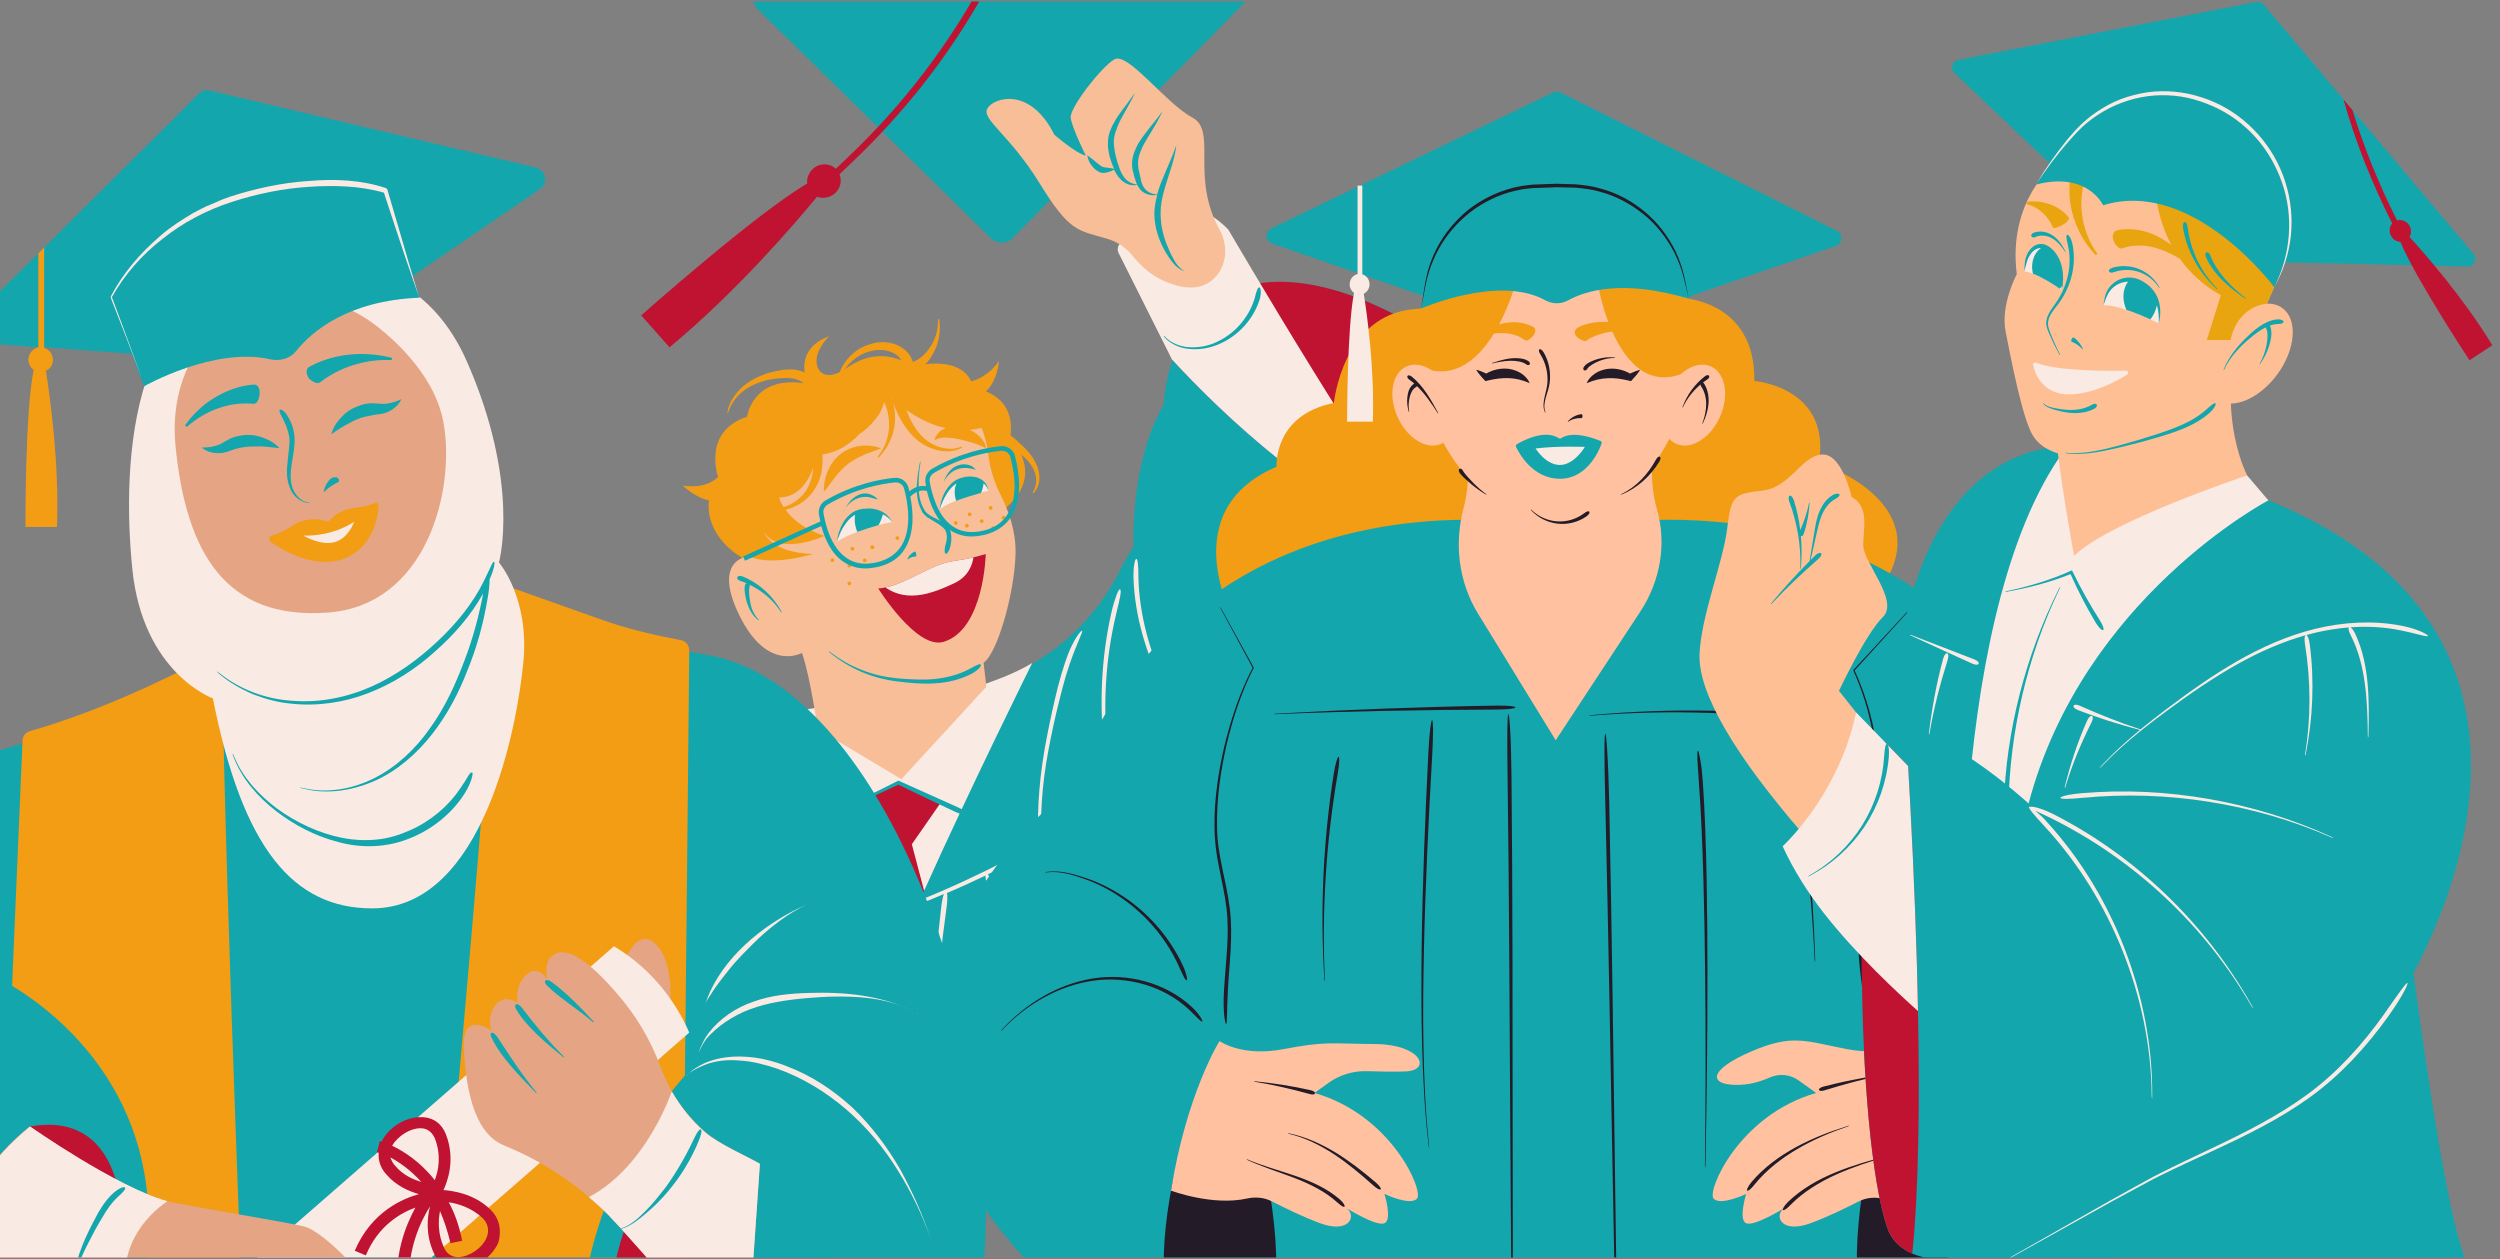 <svg xmlns="http://www.w3.org/2000/svg" xmlns:xlink="http://www.w3.org/1999/xlink" width="278" zoomAndPan="magnify" viewBox="0 0 208.5 105" height="140" preserveAspectRatio="xMidYMid meet" version="1.0"><rect x="0" y="0" width="208.5" height="105" fill="#808080" stroke="none"/><defs><clipPath id="333faa641b"><path d="M 30.867 0.125 L 133 0.125 L 133 94 L 30.867 94 Z M 30.867 0.125 " clip-rule="nonzero"/></clipPath><clipPath id="046103a03c"><path d="M 47 17 L 120 17 L 120 94.441 L 47 94.441 Z M 47 17 " clip-rule="nonzero"/></clipPath><clipPath id="fa3a04aab9"><path d="M 53 0.125 L 84 0.125 L 84 29 L 53 29 Z M 53 0.125 " clip-rule="nonzero"/></clipPath><clipPath id="7dfd3a62fd"><path d="M 77 7.461 L 185 7.461 L 185 104.875 L 77 104.875 Z M 77 7.461 " clip-rule="nonzero"/></clipPath><clipPath id="d679c1918a"><path d="M 97 86 L 163 86 L 163 104.875 L 97 104.875 Z M 97 86 " clip-rule="nonzero"/></clipPath><clipPath id="8873eb10a0"><path d="M 83 15 L 173 15 L 173 104.875 L 83 104.875 Z M 83 15 " clip-rule="nonzero"/></clipPath><clipPath id="30cde78895"><path d="M 108 15 L 154 15 L 154 104.875 L 108 104.875 Z M 108 15 " clip-rule="nonzero"/></clipPath><clipPath id="e0f391837c"><path d="M 0 7.461 L 83 7.461 L 83 104.875 L 0 104.875 Z M 0 7.461 " clip-rule="nonzero"/></clipPath><clipPath id="9adaa4ff88"><path d="M 0 48 L 58 48 L 58 104.875 L 0 104.875 Z M 0 48 " clip-rule="nonzero"/></clipPath><clipPath id="1611fa704e"><path d="M 0 80 L 70 80 L 70 104.875 L 0 104.875 Z M 0 80 " clip-rule="nonzero"/></clipPath><clipPath id="976a9ac511"><path d="M 0 93 L 63 93 L 63 104.875 L 0 104.875 Z M 0 93 " clip-rule="nonzero"/></clipPath><clipPath id="9a9100232f"><path d="M 0 15 L 78 15 L 78 104.875 L 0 104.875 Z M 0 15 " clip-rule="nonzero"/></clipPath><clipPath id="687cbbbc77"><path d="M 11 78 L 58 78 L 58 104.875 L 11 104.875 Z M 11 78 " clip-rule="nonzero"/></clipPath><clipPath id="ec2b6aac7a"><path d="M 0 79 L 64 79 L 64 104.875 L 0 104.875 Z M 0 79 " clip-rule="nonzero"/></clipPath><clipPath id="2f7c6d624f"><path d="M 0 91 L 64 91 L 64 104.875 L 0 104.875 Z M 0 91 " clip-rule="nonzero"/></clipPath><clipPath id="490d7a068a"><path d="M 5 29 L 59 29 L 59 104.875 L 5 104.875 Z M 5 29 " clip-rule="nonzero"/></clipPath><clipPath id="b8fd732a7b"><path d="M 29 93 L 42 93 L 42 104.875 L 29 104.875 Z M 29 93 " clip-rule="nonzero"/></clipPath><clipPath id="f647432ab2"><path d="M 157 0.125 L 207 0.125 L 207 74 L 157 74 Z M 157 0.125 " clip-rule="nonzero"/></clipPath><clipPath id="a3752a23ea"><path d="M 141.562 13 L 192 13 L 192 70 L 141.562 70 Z M 141.562 13 " clip-rule="nonzero"/></clipPath><clipPath id="93ab8f24ea"><path d="M 155 41 L 207 41 L 207 104.875 L 155 104.875 Z M 155 41 " clip-rule="nonzero"/></clipPath><clipPath id="2f3f244a56"><path d="M 155 61 L 161 61 L 161 104.875 L 155 104.875 Z M 155 61 " clip-rule="nonzero"/></clipPath><clipPath id="1c941bbc0a"><path d="M 159 7 L 203 7 L 203 104.875 L 159 104.875 Z M 159 7 " clip-rule="nonzero"/></clipPath></defs><path fill="#f29d14" d="M 82.262 43.438 C 76.559 46.535 70.039 41.055 69.832 40.824 C 70.012 41.027 65.773 48.125 62.797 46.945 C 59.793 45.77 57.941 42.516 59.922 39.875 C 59.922 39.875 58.48 36.008 62.309 34.754 C 62.309 34.754 62.77 31.168 67.367 32.012 C 67.367 32.012 66.008 29.219 69.141 28.043 C 69.141 28.043 68.215 28.965 68.113 29.859 C 67.984 30.938 68.781 31.984 70.68 30.652 C 73.684 28.555 76.074 30.578 76.074 30.578 C 76.074 30.578 80.465 29.32 81.207 32.371 C 81.207 32.371 84.879 32.73 84.238 36.547 C 84.211 36.52 88.141 40.234 82.262 43.438 Z M 82.262 43.438 " fill-opacity="1" fill-rule="nonzero"/><g clip-path="url(#333faa641b)"><path fill="#13a6ad" d="M 63.207 0.785 C 62.695 0.273 62.695 -0.547 63.207 -1.059 L 83.828 -21.324 C 84.289 -21.785 85.008 -21.809 85.523 -21.426 L 106.809 -4.902 C 107.426 -4.441 107.477 -3.52 106.938 -2.98 L 84.469 19.844 C 83.98 20.355 83.16 20.355 82.645 19.871 Z M 131.41 39.852 C 131.383 39.773 131.359 39.695 131.309 39.645 C 131.23 39.492 131.18 39.363 131.102 39.211 C 131.023 39.055 130.949 38.93 130.871 38.773 C 130.793 38.648 130.719 38.52 130.664 38.414 C 129.535 36.57 127.84 34.598 125.453 32.523 C 114.512 23.047 103.961 20.793 99.336 26.965 C 98.695 27.809 98.184 28.836 97.797 29.988 C 97.41 31.113 97.156 32.395 97.027 33.805 C 97.027 33.805 94.406 37.723 94.535 45.59 C 94.535 45.59 93.969 46.434 93.379 47.613 C 91.762 50.84 89.27 53.504 86.191 55.297 C 85.418 55.758 84.598 56.145 83.777 56.477 C 80.414 57.809 76.379 58.91 72.398 58.758 C 70.039 58.652 67.238 59.062 64.312 59.855 C 55.117 62.316 44.746 68.465 42.535 74.895 C 39.66 83.398 31.133 85.5 30.879 93.852 L 102.215 93.852 C 102.215 93.852 109.273 70.695 119.52 61.547 C 127.531 54.402 135.109 48.023 131.41 39.852 Z M 131.41 39.852 " fill-opacity="1" fill-rule="nonzero"/></g><path fill="#bf1331" d="M 128.406 47.715 C 125.504 47.742 122.602 47.125 119.805 46.074 C 110.328 42.617 101.879 34.445 97.746 29.988 C 98.129 28.809 98.668 27.809 99.285 26.965 C 100.543 25.273 102.238 24.223 104.27 23.762 C 109.688 22.535 117.414 25.633 125.402 32.523 C 127.945 34.754 129.715 36.828 130.844 38.773 C 130.922 38.93 131 39.055 131.078 39.211 C 131.152 39.363 131.23 39.492 131.281 39.645 C 131.309 39.723 131.359 39.801 131.383 39.852 C 132.18 44.18 131.742 47.688 128.406 47.715 Z M 128.406 47.715 " fill-opacity="1" fill-rule="nonzero"/><g clip-path="url(#046103a03c)"><path fill="#f9eae4" d="M 101.93 65.211 C 102.086 65.441 102.059 65.469 101.879 65.238 C 100.082 62.699 98.309 60.09 96.949 57.27 C 95.59 54.453 94.637 51.379 94.535 48.227 C 94.512 47.152 94.664 46.613 94.766 46.613 C 94.895 46.613 94.945 47.152 94.945 48.203 C 95.023 51.301 95.895 54.324 97.18 57.168 C 98.465 60.012 100.16 62.648 101.93 65.211 Z M 58.559 79.789 C 56.812 83.887 55.246 88.062 53.859 92.289 C 53.809 92.469 53.836 92.492 53.91 92.312 C 55.402 88.113 57.098 84.016 58.945 79.965 C 59.562 78.582 59.148 78.379 58.559 79.789 Z M 51.781 74.895 C 50.883 78.121 50.805 81.477 50.059 84.68 C 49.699 86.293 49.211 87.883 48.699 89.445 L 47.156 94.16 C 47.082 94.441 47.105 94.441 47.211 94.184 L 48.852 89.496 C 49.391 87.934 49.93 86.371 50.316 84.758 C 51.113 81.531 51.266 78.172 52.191 75.023 C 52.5 73.945 52.652 73.41 52.523 73.359 C 52.449 73.305 52.113 73.793 51.781 74.895 Z M 65.289 79.582 C 64.695 83.91 64.543 88.266 64.746 92.598 C 64.746 92.773 64.801 92.773 64.801 92.598 C 64.695 88.266 65.031 83.91 65.699 79.633 C 65.953 78.172 65.52 78.098 65.289 79.582 Z M 92.402 62.906 C 91.969 58.988 92.172 54.988 93.098 51.172 C 93.176 50.84 93.227 50.559 93.305 50.301 C 93.355 50.047 93.406 49.84 93.43 49.688 C 93.484 49.355 93.484 49.176 93.406 49.148 C 93.355 49.125 93.25 49.277 93.125 49.609 C 93.07 49.766 92.996 49.969 92.918 50.227 C 92.84 50.48 92.762 50.762 92.688 51.098 C 91.812 54.988 91.66 59.012 92.148 62.957 C 92.66 66.902 93.789 70.746 95.613 74.281 C 95.77 74.586 95.82 74.562 95.664 74.254 C 93.918 70.695 92.84 66.824 92.402 62.906 Z M 84.059 71.691 C 81.672 72.922 79.23 74.074 76.715 75.074 C 76.816 74.816 76.945 74.562 77.074 74.281 C 80.875 65.801 86.086 55.297 86.086 55.297 C 85.316 55.758 84.496 56.145 83.672 56.477 C 80.309 57.809 76.277 58.91 72.297 58.758 C 69.934 58.652 67.137 59.062 64.207 59.855 C 64.672 66.34 67.008 72.129 69.215 76.277 C 69.422 76.637 69.602 76.996 69.781 77.328 C 69.602 77.379 69.422 77.43 69.242 77.457 C 66.648 78.07 64.004 78.48 61.359 78.582 C 58.715 78.688 56.016 78.508 53.422 77.941 C 52.961 77.84 52.961 77.891 53.398 77.996 C 55.992 78.582 58.688 78.812 61.359 78.738 C 64.027 78.66 66.699 78.301 69.293 77.711 C 69.5 77.66 69.703 77.609 69.91 77.559 C 71.836 80.965 73.504 82.988 73.504 82.988 C 74.02 81.301 75.148 78.582 76.508 75.457 C 77.254 75.176 77.973 74.895 78.719 74.562 C 78.641 74.793 78.539 75.203 78.484 75.793 C 77.82 81.504 77.461 87.242 77.305 92.98 C 77.305 93.238 77.355 93.238 77.355 92.98 C 77.613 87.242 78.152 81.531 78.922 75.844 C 79.027 75.125 79.027 74.691 78.973 74.484 C 80.051 74.023 81.133 73.535 82.184 73.023 C 82.184 73.203 82.234 73.484 82.363 73.871 C 83.672 77.789 85.035 81.707 86.371 85.629 C 86.422 85.809 86.473 85.781 86.422 85.602 C 85.188 81.656 83.98 77.688 82.75 73.742 C 82.621 73.332 82.492 73.074 82.391 72.922 C 83.004 72.613 83.621 72.332 84.238 72.027 C 85.883 71.207 86.625 70.668 86.574 70.566 C 86.551 70.516 85.676 70.848 84.059 71.691 Z M 93.844 86.629 L 93.125 85.832 L 92.457 84.988 C 92.223 84.707 92.02 84.426 91.812 84.117 C 90.965 82.965 90.223 81.707 89.578 80.43 C 88.938 79.148 88.426 77.816 87.988 76.43 C 87.578 75.074 87.242 73.664 87.062 72.258 C 86.883 70.848 86.781 69.414 86.832 67.977 C 86.883 66.543 87.012 65.133 87.242 63.699 C 87.473 62.293 87.758 60.883 88.09 59.473 C 88.426 58.09 88.758 56.68 89.219 55.348 C 89.863 53.504 90.352 52.66 90.246 52.609 C 90.195 52.582 90.016 52.762 89.758 53.172 C 89.504 53.582 89.145 54.273 88.836 55.223 C 88.371 56.605 88.039 58.012 87.73 59.422 C 87.422 60.832 87.141 62.238 86.934 63.676 C 86.73 65.109 86.602 66.543 86.574 67.977 C 86.551 69.414 86.652 70.871 86.859 72.309 C 87.062 73.742 87.398 75.152 87.859 76.508 C 88.297 77.891 88.859 79.223 89.504 80.504 C 90.172 81.785 90.914 83.016 91.789 84.168 C 92.02 84.449 92.199 84.758 92.457 85.039 L 93.148 85.859 L 93.867 86.652 C 94.098 86.91 94.383 87.164 94.637 87.422 C 94.996 87.781 95.023 87.73 94.664 87.395 C 94.328 87.141 94.074 86.883 93.844 86.629 Z M 97.746 29.988 C 101.879 34.473 110.328 42.617 119.805 46.074 C 115.207 41.027 102.445 19.152 102.445 19.152 C 98.285 14.848 94.355 19.125 93.355 20.383 C 93.199 20.586 93.176 20.844 93.277 21.074 Z M 97.746 29.988 " fill-opacity="1" fill-rule="nonzero"/></g><path fill="#f7be97" d="M 101.547 22.891 C 100.828 23.812 99.57 24.453 97.309 23.531 C 96.152 23.07 95.203 22.277 94.434 21.305 C 94.023 20.793 93.328 20.176 92.199 19.871 C 89.914 19.203 89.195 19.355 86.703 15.285 C 84.211 11.238 81.852 9.957 82.34 9.059 C 82.824 8.164 85.883 7.137 87.938 11.238 C 87.938 11.238 89.734 12.801 90.555 12.977 C 90.555 12.977 89.375 10.621 89.297 9.801 C 89.219 8.98 91.789 5.652 92.918 4.961 C 94.047 4.27 97.156 8.57 99.441 9.801 C 101.547 10.93 99.234 14.746 101.75 19.23 C 102.367 20.383 102.344 21.84 101.547 22.891 Z M 84.699 46.074 C 84.727 44.258 84.086 42.539 83.492 41.363 C 82.953 40.312 82.594 39.184 82.441 38.008 C 82.055 35.035 81.105 34.777 81.105 34.777 C 81.105 34.777 74.223 30.781 67.805 35.289 C 61.383 39.801 62.359 46.41 62.359 46.41 C 62.359 46.41 59.355 46.664 61.691 51.379 C 64.027 56.09 66.879 54.453 66.879 54.453 C 67.598 56.477 68.188 60.805 68.188 60.805 L 75.172 64.98 L 82.262 57.27 L 82.031 55.273 C 83.184 54.504 84.648 49.379 84.699 46.074 Z M 84.699 46.074 " fill-opacity="1" fill-rule="nonzero"/><path fill="#f9eae4" d="M 74.402 43.539 C 74.402 43.539 73.941 43.617 73.273 43.797 C 72.762 43.922 72.117 44.102 71.5 44.359 C 70.91 44.59 70.293 44.848 69.809 45.18 C 69.809 45.18 70.113 43.387 71.348 42.77 C 71.527 42.668 71.734 42.617 71.965 42.566 C 72.707 42.465 73.246 42.617 73.633 42.82 C 74.199 43.105 74.402 43.539 74.402 43.539 Z M 82.031 40.211 C 81.746 39.953 81.285 39.773 80.516 39.875 C 80.285 39.902 80.051 39.98 79.871 40.082 C 78.641 40.723 78.359 42.488 78.359 42.488 C 78.719 42.207 79.23 41.949 79.77 41.746 C 80.516 41.438 81.312 41.207 81.852 41.082 C 82.211 40.977 82.465 40.926 82.465 40.926 C 82.465 40.926 82.391 40.543 82.031 40.211 Z M 82.031 40.211 " fill-opacity="1" fill-rule="nonzero"/><path fill="#13a6ad" d="M 75.688 46.613 C 75.789 46.355 75.996 46.125 76.305 46 C 76.406 45.973 76.457 46.41 76.406 46.41 C 76.199 46.41 75.945 46.461 75.738 46.641 C 75.715 46.664 75.66 46.613 75.688 46.613 Z M 77.176 43 C 77.305 43.129 77.461 43.23 77.613 43.309 C 77.895 43.488 78.203 43.641 78.461 43.848 C 78.59 43.949 78.719 44.051 78.793 44.152 C 78.871 44.258 78.922 44.383 78.949 44.539 C 79 44.82 78.949 45.152 78.848 45.461 C 78.742 45.895 78.77 46.152 78.871 46.18 C 78.973 46.203 79.152 46.023 79.258 45.562 C 79.332 45.23 79.387 44.871 79.309 44.488 C 79.281 44.309 79.207 44.102 79.078 43.949 C 78.949 43.797 78.793 43.691 78.664 43.59 C 78.359 43.387 78.051 43.258 77.766 43.105 C 77.484 42.949 77.203 42.77 77.074 42.488 C 76.738 41.926 76.613 41.258 76.613 40.594 C 76.586 39.926 76.664 39.262 76.766 38.594 C 76.793 38.469 76.738 38.469 76.715 38.594 C 76.586 39.262 76.484 39.926 76.457 40.594 C 76.434 41.258 76.535 41.977 76.867 42.59 C 76.895 42.719 77.047 42.875 77.176 43 Z M 81.797 55.426 C 81.723 55.324 81.414 55.477 80.824 55.809 C 79.949 56.27 78.949 56.527 77.945 56.629 C 76.945 56.73 75.918 56.656 74.891 56.578 C 73.863 56.477 72.863 56.27 71.914 55.887 C 70.961 55.527 70.062 55.016 69.242 54.375 C 69.086 54.273 69.062 54.297 69.215 54.426 C 70.012 55.094 70.91 55.629 71.859 56.039 C 72.812 56.449 73.84 56.707 74.867 56.836 C 75.895 56.961 76.945 57.066 77.973 56.988 C 79.027 56.938 80.078 56.68 81.027 56.195 C 81.672 55.836 81.875 55.504 81.797 55.426 Z M 61.922 48.074 C 61.434 47.895 61.309 48.328 61.77 48.457 C 61.922 48.508 62.102 48.586 62.258 48.637 C 62.207 48.664 62.156 48.738 62.129 48.816 C 62.051 49.125 62.129 49.406 62.156 49.66 C 62.207 49.918 62.258 50.176 62.359 50.43 C 62.539 50.941 62.82 51.402 63.234 51.711 C 63.258 51.738 63.309 51.711 63.258 51.66 C 62.898 51.301 62.695 50.84 62.59 50.352 C 62.539 50.098 62.516 49.867 62.488 49.609 C 62.461 49.355 62.461 49.098 62.516 48.945 C 62.539 48.895 62.539 48.816 62.516 48.766 C 63.566 49.277 64.492 50.047 65.133 51.047 C 65.16 51.098 65.211 51.07 65.184 51.02 C 64.492 49.738 63.336 48.637 61.922 48.074 Z M 61.922 48.074 " fill-opacity="1" fill-rule="nonzero"/><path fill="#f29d14" d="M 73.48 37.391 C 72.941 37.621 72.426 37.75 71.965 37.98 C 71.5 38.184 71.09 38.414 70.707 38.699 C 70.348 38.98 70.012 39.34 69.703 39.723 C 69.395 40.105 69.086 40.594 68.703 41.027 C 68.703 40.441 68.781 39.902 69.012 39.34 C 69.242 38.801 69.602 38.262 70.09 37.879 C 70.578 37.492 71.168 37.262 71.758 37.188 C 72.348 37.109 72.941 37.188 73.48 37.391 Z M 81.516 36.238 C 81.156 35.957 80.746 35.75 80.285 35.648 C 79.848 35.547 79.359 35.547 78.898 35.699 C 78.793 35.727 78.664 35.805 78.562 35.855 C 78.461 35.906 78.359 36.008 78.281 36.086 C 78.203 36.188 78.125 36.266 78.051 36.367 C 78 36.469 77.945 36.598 77.945 36.699 C 78.359 36.496 78.719 36.469 79.051 36.496 C 79.387 36.52 79.719 36.57 80.078 36.648 C 80.414 36.727 80.773 36.828 81.133 36.93 C 81.492 37.059 81.824 37.16 82.234 37.391 C 82.184 36.906 81.852 36.52 81.516 36.238 Z M 81.516 36.238 " fill-opacity="1" fill-rule="nonzero"/><path fill="#bf1331" d="M 76.047 70.41 L 77.074 74.305 C 75.457 77.918 74.094 81.145 73.504 83.039 C 73.504 83.039 71.426 80.48 69.191 76.328 L 72.324 69.977 L 71.27 67.004 L 74.891 65.262 L 78.539 66.824 Z M 81.184 46.484 C 80.773 46.586 80.23 46.691 79.488 46.793 C 77.586 47.102 75.789 48.613 73.812 48.996 C 73.633 49.047 73.453 49.074 73.246 49.074 C 73.246 49.074 76.434 54.195 78.691 53.531 C 82.082 52.504 82.211 46.203 82.211 46.203 C 82.211 46.203 81.926 46.305 81.184 46.484 Z M 81.184 46.484 " fill-opacity="1" fill-rule="nonzero"/><path fill="#f9eae4" d="M 81.184 46.484 C 81.105 47.023 80.824 48.074 79.539 48.664 C 77.922 49.406 75.766 50.328 73.84 48.996 C 75.816 48.586 77.613 47.074 79.512 46.793 C 80.207 46.691 80.773 46.586 81.184 46.484 Z M 81.184 46.484 " fill-opacity="1" fill-rule="nonzero"/><path fill="#13a6ad" d="M 82.133 40.234 C 82.312 40.441 82.414 40.695 82.441 40.953 C 82.363 40.695 82.211 40.465 82.031 40.312 C 82.004 40.566 81.926 40.848 81.824 41.105 C 81.285 41.258 80.488 41.488 79.746 41.773 C 79.539 41.156 79.617 40.695 79.77 40.312 C 79.461 40.516 79.18 40.824 78.973 41.156 C 78.719 41.566 78.512 42.027 78.359 42.516 C 78.41 42.004 78.562 41.516 78.793 41.055 C 79.051 40.594 79.41 40.184 79.898 39.953 C 80.027 39.902 80.156 39.852 80.285 39.824 L 80.488 39.773 C 80.566 39.773 80.617 39.75 80.695 39.75 C 80.953 39.723 81.234 39.75 81.492 39.824 C 81.723 39.902 81.953 40.031 82.133 40.234 Z M 70.988 43.156 C 71.09 43.078 71.219 42.977 71.32 42.926 C 71.246 43.285 71.27 43.746 71.477 44.309 C 71.477 44.332 71.5 44.332 71.5 44.359 C 72.145 44.129 72.762 43.949 73.273 43.797 C 73.426 43.516 73.555 43.207 73.633 42.898 C 73.941 43.051 74.199 43.258 74.402 43.539 C 74.172 43.051 73.711 42.668 73.172 42.516 C 72.914 42.438 72.633 42.387 72.348 42.414 C 72.219 42.414 72.066 42.438 71.938 42.438 C 71.809 42.465 71.656 42.488 71.527 42.539 L 71.32 42.617 C 71.27 42.645 71.195 42.695 71.141 42.719 C 71.012 42.797 70.91 42.875 70.809 42.977 C 70.602 43.18 70.422 43.387 70.293 43.641 C 70.012 44.129 69.859 44.641 69.809 45.18 C 69.961 44.668 70.168 44.18 70.473 43.746 C 70.629 43.516 70.781 43.336 70.988 43.156 Z M 79.719 39.184 C 79.949 39.082 80.18 39.031 80.414 39.031 C 80.645 39.004 80.875 39.055 81.133 39.109 C 81.312 39.16 81.387 39.184 81.387 39.184 C 81.387 39.184 81.336 39.109 81.184 38.98 C 80.977 38.801 80.668 38.723 80.387 38.723 C 80.105 38.723 79.82 38.824 79.59 38.953 C 79.359 39.082 79.18 39.312 79.027 39.516 C 78.871 39.75 78.77 39.98 78.691 40.234 C 78.664 40.285 78.664 40.285 78.691 40.234 C 78.898 39.773 79.281 39.363 79.719 39.184 Z M 70.781 42.055 C 70.988 41.848 71.195 41.695 71.449 41.594 C 71.707 41.488 71.938 41.438 72.195 41.438 C 72.453 41.438 72.707 41.516 72.965 41.594 C 73.145 41.645 73.246 41.668 73.246 41.695 C 73.246 41.719 73.172 41.617 73.043 41.488 C 72.941 41.387 72.785 41.336 72.656 41.258 C 72.504 41.207 72.375 41.156 72.219 41.156 C 71.914 41.133 71.605 41.234 71.348 41.414 C 71.09 41.566 70.887 41.797 70.73 42.027 C 70.551 42.258 70.422 42.516 70.32 42.77 C 70.293 42.82 70.293 42.82 70.32 42.77 C 70.398 42.465 70.578 42.258 70.781 42.055 Z M 98.797 22.637 C 98.387 22.379 98.078 22.02 97.875 21.609 C 97.645 21.203 97.461 20.766 97.281 20.332 C 96.949 19.461 96.77 18.539 96.797 17.613 C 96.82 16.691 97.102 15.797 97.387 14.898 C 97.668 14.004 98.004 13.082 98.105 12.105 C 97.797 13.031 97.387 13.875 97.027 14.77 C 96.82 15.234 96.641 15.719 96.512 16.207 C 96.203 16.207 95.895 16.105 95.664 15.926 C 95.41 15.719 95.254 15.438 95.176 15.105 C 95.102 14.77 95.023 14.387 94.945 14.055 C 94.895 13.723 94.895 13.387 94.973 13.082 C 95.051 12.773 95.203 12.414 95.355 12.105 C 95.512 11.801 95.715 11.492 95.895 11.184 C 96.078 10.879 96.281 10.57 96.461 10.238 C 96.641 9.902 96.82 9.598 96.949 9.266 C 96.539 9.879 96.051 10.418 95.613 11.004 C 95.383 11.289 95.176 11.594 94.973 11.902 C 94.871 12.082 94.793 12.234 94.715 12.414 C 94.637 12.594 94.562 12.773 94.512 12.953 C 94.457 13.156 94.434 13.363 94.406 13.566 C 94.406 13.773 94.434 13.977 94.457 14.156 C 94.535 14.539 94.637 14.875 94.766 15.234 C 94.793 15.285 94.816 15.336 94.844 15.387 C 94.484 15.359 94.176 15.207 93.945 15.004 C 93.688 14.746 93.508 14.438 93.379 14.078 C 93.125 13.387 92.918 12.621 92.891 11.902 C 92.891 11.543 92.945 11.184 93.098 10.852 C 93.148 10.672 93.227 10.492 93.305 10.312 C 93.379 10.137 93.457 9.98 93.559 9.801 L 94.125 8.777 C 94.305 8.445 94.512 8.086 94.664 7.727 C 94.227 8.367 93.738 8.98 93.277 9.621 C 93.176 9.777 93.047 9.957 92.969 10.137 C 92.867 10.312 92.762 10.469 92.688 10.672 C 92.508 11.031 92.402 11.469 92.402 11.875 C 92.379 12.285 92.457 12.695 92.559 13.105 C 92.66 13.438 92.762 13.746 92.918 14.078 C 92.711 14.027 92.48 14.004 92.277 13.977 C 92.043 13.953 91.918 13.926 91.762 13.797 C 91.609 13.695 91.43 13.543 91.25 13.387 C 91.07 13.234 90.891 13.105 90.684 12.953 C 90.711 13.207 90.812 13.438 90.941 13.672 C 91.094 13.875 91.25 14.078 91.48 14.234 C 91.582 14.309 91.738 14.387 91.891 14.414 C 92.043 14.438 92.199 14.414 92.301 14.387 C 92.531 14.336 92.711 14.258 92.918 14.156 C 92.945 14.184 92.945 14.234 92.969 14.258 C 93.148 14.617 93.406 14.977 93.766 15.207 C 94.074 15.41 94.484 15.516 94.844 15.41 C 94.895 15.516 94.973 15.641 95.051 15.746 C 95.176 15.926 95.355 16.051 95.535 16.129 C 95.844 16.281 96.203 16.336 96.512 16.23 C 96.41 16.668 96.309 17.102 96.281 17.562 C 96.23 18.562 96.488 19.562 96.898 20.434 C 97.102 20.867 97.359 21.305 97.645 21.688 C 97.949 22.125 98.336 22.48 98.797 22.637 Z M 105.141 24.199 C 105.113 24.043 105.09 23.969 105.039 23.969 C 104.988 23.969 104.91 24.02 104.859 24.148 C 104.809 24.277 104.73 24.48 104.68 24.738 C 104.27 26.273 103.164 27.656 101.727 28.398 C 101.008 28.785 100.184 28.988 99.363 28.965 C 98.953 28.965 98.543 28.887 98.156 28.734 C 97.77 28.578 97.41 28.375 97.156 28.066 C 97.051 27.965 97.027 27.988 97.102 28.094 C 97.359 28.426 97.719 28.656 98.129 28.836 C 98.516 29.016 98.926 29.09 99.363 29.117 C 100.211 29.168 101.059 28.988 101.828 28.629 C 103.367 27.914 104.602 26.531 105.09 24.863 C 105.141 24.559 105.168 24.352 105.141 24.199 Z M 79.848 67.312 C 78.23 66.594 76.613 65.852 74.992 65.133 L 74.918 65.109 L 74.867 65.133 C 72.117 66.52 69.371 67.875 66.598 69.258 C 66.418 69.363 66.418 69.387 66.621 69.309 C 69.395 68.027 72.168 66.723 74.918 65.441 C 76.484 66.211 78.074 66.953 79.641 67.695 C 81.156 68.387 81.363 67.977 79.848 67.312 Z M 79.848 67.312 " fill-opacity="1" fill-rule="nonzero"/><path fill="#f29d14" d="M 79.258 31.984 C 79.258 31.984 81.746 32.371 83.312 30.117 C 83.312 30.117 83.16 32.574 81.363 33.164 C 79.566 33.781 79.258 31.984 79.258 31.984 Z M 77.715 31.703 L 83.031 35.266 C 80.078 36.648 77.332 35.418 75.586 34.188 C 75.895 35.008 76.305 35.777 76.895 36.391 C 77.305 36.801 77.82 37.109 78.383 37.289 C 78.949 37.469 79.566 37.492 80.129 37.262 C 80.23 37.238 80.285 37.312 80.18 37.367 C 79.617 37.648 78.949 37.699 78.305 37.57 C 77.691 37.441 77.074 37.16 76.559 36.75 C 75.531 35.93 74.918 34.727 74.48 33.574 C 74.633 34.137 74.688 34.703 74.633 35.266 C 74.531 36.367 74.02 37.391 73.301 38.133 C 73.246 38.211 73.172 38.133 73.223 38.059 C 73.863 37.262 74.199 36.238 74.148 35.238 C 74.121 34.648 73.992 34.062 73.734 33.523 C 73.684 33.781 73.582 34.012 73.48 34.242 C 73.195 34.805 72.785 35.266 72.348 35.676 C 72.117 35.879 71.887 36.059 71.656 36.215 C 70.887 37.031 69.883 37.723 68.574 37.902 C 68.625 38.363 68.602 38.852 68.523 39.312 C 68.395 40.031 68.086 40.695 67.598 41.258 C 67.137 41.797 66.52 42.184 65.852 42.414 C 65.75 42.438 65.621 42.465 65.52 42.516 C 66.008 43.207 66.957 44.102 68.754 44.691 C 68.754 44.691 65.031 46.434 63.695 44.359 C 63.695 44.359 64.262 46.102 67.805 46.203 C 67.805 46.203 62.59 47.816 61.539 45.461 C 61.074 44.438 61.051 42.695 61.332 40.953 C 61.281 41.027 61.203 41.105 61.129 41.184 C 59.383 42.898 56.941 40.492 56.941 40.492 C 59.484 40.926 60.355 39.211 60.355 39.211 C 60.355 39.211 61.254 39.312 61.613 39.75 C 62.051 37.93 62.797 36.289 63.645 35.625 C 65.469 34.188 72.195 32.09 72.195 32.09 L 73.043 32.32 C 73.043 32.293 73.043 32.27 73.066 32.242 C 73.066 32.141 73.121 32.039 73.195 31.961 C 73.352 31.809 73.66 31.781 73.891 32.113 C 73.891 32.141 73.914 32.141 73.914 32.164 L 74.148 31.73 Z M 67.828 39.004 C 67.445 40.055 66.621 41.488 64.98 41.488 C 64.98 41.488 65.055 41.824 65.34 42.285 C 65.469 42.258 65.594 42.207 65.723 42.156 C 66.312 41.898 66.828 41.488 67.188 40.977 C 67.574 40.387 67.777 39.695 67.828 39.004 Z M 74.43 33.242 C 74.402 33.215 74.402 33.215 74.379 33.191 C 74.402 33.266 74.43 33.344 74.453 33.422 C 74.43 33.344 74.43 33.293 74.43 33.242 Z M 86.68 39.621 C 86.625 39.082 86.395 38.57 86.113 38.133 C 85.805 37.699 85.445 37.312 85.059 36.98 C 84.699 36.648 84.316 36.266 83.777 36.008 C 83.598 35.906 83.418 35.93 83.312 35.98 C 83.211 36.035 83.133 36.137 83.109 36.238 C 83.082 36.469 83.16 36.676 83.418 36.777 C 83.801 36.93 84.211 37.211 84.598 37.492 C 85.008 37.777 85.395 38.082 85.703 38.414 C 86.012 38.773 86.266 39.16 86.371 39.645 C 86.473 40.105 86.422 40.617 86.137 41.027 C 86.086 41.105 86.164 41.156 86.215 41.105 C 86.602 40.695 86.73 40.133 86.68 39.621 Z M 60.742 34.367 C 60.949 33.727 61.332 33.191 61.82 32.754 C 62.309 32.32 62.898 32.039 63.516 31.832 C 64.133 31.629 64.801 31.551 65.414 31.523 C 66.031 31.5 66.648 31.629 67.059 31.984 C 67.188 32.09 67.316 32.164 67.445 32.191 C 67.574 32.215 67.676 32.215 67.777 32.164 C 67.879 32.113 67.934 32.012 67.934 31.859 C 67.906 31.703 67.805 31.5 67.574 31.32 C 67.238 31.09 66.855 30.938 66.496 30.859 C 66.109 30.781 65.75 30.809 65.391 30.832 C 64.672 30.938 64.004 31.09 63.363 31.371 C 62.719 31.652 62.102 32.039 61.641 32.551 C 61.152 33.062 60.793 33.676 60.664 34.344 C 60.613 34.445 60.715 34.473 60.742 34.367 Z M 69.883 32.293 C 70.062 30.938 71.066 29.809 72.297 29.375 C 72.914 29.168 73.555 29.117 74.145 29.297 C 74.43 29.375 74.688 29.527 74.891 29.707 C 75.098 29.887 75.25 30.141 75.328 30.371 C 75.352 30.422 75.352 30.477 75.379 30.5 C 75.328 30.551 75.301 30.652 75.277 30.73 C 75.25 30.832 75.277 30.961 75.352 31.039 C 75.43 31.113 75.586 31.191 75.766 31.141 C 76.305 31.039 76.766 30.758 77.098 30.449 C 77.461 30.117 77.715 29.73 77.922 29.297 C 78.332 28.477 78.461 27.527 78.332 26.656 C 78.305 26.582 78.23 26.605 78.23 26.656 C 78.254 27.527 78 28.375 77.512 29.039 C 77.281 29.375 76.996 29.68 76.664 29.91 C 76.484 30.039 76.305 30.117 76.125 30.191 C 76.125 30.168 76.098 30.117 76.098 30.066 C 75.945 29.656 75.688 29.32 75.352 29.09 C 75.02 28.836 74.66 28.68 74.273 28.605 C 73.504 28.449 72.762 28.578 72.066 28.887 C 70.73 29.5 69.832 30.832 69.754 32.242 C 69.781 32.422 69.883 32.422 69.883 32.293 Z M 71.09 45.922 C 71.297 45.922 71.297 45.613 71.09 45.613 C 70.887 45.613 70.887 45.922 71.09 45.922 Z M 69.422 46.871 C 69.629 46.871 69.629 46.562 69.422 46.562 C 69.215 46.562 69.215 46.871 69.422 46.871 Z M 70.832 47.332 C 71.039 47.332 71.039 47.023 70.832 47.023 C 70.629 46.996 70.629 47.332 70.832 47.332 Z M 80.875 43.051 C 81.078 43.051 81.078 42.746 80.875 42.746 C 80.668 42.719 80.668 43.051 80.875 43.051 Z M 82.621 42.516 C 82.824 42.516 82.824 42.207 82.621 42.207 C 82.414 42.207 82.414 42.516 82.621 42.516 Z M 81.875 43.617 C 82.082 43.617 82.082 43.309 81.875 43.309 C 81.672 43.309 81.672 43.617 81.875 43.617 Z M 82.824 44.207 C 83.031 44.207 83.031 43.898 82.824 43.898 C 82.621 43.871 82.621 44.207 82.824 44.207 Z M 83.699 43.336 C 83.906 43.336 83.906 43.027 83.699 43.027 C 83.492 43.027 83.492 43.336 83.699 43.336 Z M 80.645 44 C 80.848 44 80.848 43.691 80.645 43.691 C 80.438 43.668 80.438 44 80.645 44 Z M 79.719 43.77 C 79.926 43.77 79.926 43.461 79.719 43.461 C 79.512 43.438 79.512 43.77 79.719 43.77 Z M 72.762 45.793 C 72.965 45.793 72.965 45.484 72.762 45.484 C 72.527 45.461 72.527 45.793 72.762 45.793 Z M 74.84 45.023 C 75.047 45.023 75.047 44.719 74.84 44.719 C 74.633 44.719 74.633 45.023 74.84 45.023 Z M 72.117 46.895 C 72.324 46.895 72.324 46.586 72.117 46.586 C 71.914 46.586 71.914 46.895 72.117 46.895 Z M 70.832 48.816 C 71.039 48.816 71.039 48.508 70.832 48.508 C 70.629 48.508 70.629 48.816 70.832 48.816 Z M 70.832 48.816 " fill-opacity="1" fill-rule="nonzero"/><path fill="#13a6ad" d="M 84.648 38.031 C 84.52 37.52 84.031 37.16 83.492 37.211 C 82.363 37.312 80.105 37.723 77.715 39.109 C 77.332 39.34 77.125 39.773 77.176 40.211 C 77.203 40.312 77.203 40.441 77.227 40.543 C 76.895 40.492 76.406 40.516 75.84 40.977 C 75.816 40.875 75.789 40.746 75.766 40.672 C 75.637 40.156 75.148 39.801 74.609 39.852 C 73.48 39.953 71.195 40.363 68.832 41.746 C 68.445 41.977 68.242 42.414 68.293 42.848 C 68.316 43.027 68.367 43.258 68.422 43.488 L 61.977 46.41 L 62.129 46.766 L 68.496 43.871 C 68.781 44.922 69.32 46.18 70.371 46.871 C 70.91 47.227 71.5 47.406 72.168 47.406 C 72.504 47.406 72.836 47.355 73.223 47.281 C 74.273 47.023 75.047 46.512 75.508 45.691 C 76.277 44.383 76.176 42.668 75.918 41.414 C 76.535 40.824 77.074 40.875 77.305 40.953 C 77.562 42.055 78.102 43.461 79.23 44.207 C 79.77 44.562 80.359 44.742 81.027 44.742 C 81.363 44.742 81.695 44.691 82.082 44.617 C 83.109 44.359 83.906 43.82 84.367 43.027 C 85.344 41.438 84.957 39.211 84.648 38.031 Z M 75.199 45.484 C 74.762 46.203 74.07 46.664 73.145 46.895 C 72.145 47.125 71.297 47.023 70.602 46.535 C 69.32 45.664 68.855 43.82 68.676 42.797 C 68.625 42.516 68.781 42.234 69.035 42.078 C 71.348 40.723 73.555 40.336 74.66 40.234 C 74.992 40.211 75.328 40.414 75.406 40.773 C 75.715 41.898 76.074 44.027 75.199 45.484 Z M 84.059 42.848 C 83.621 43.566 82.93 44.051 82.004 44.258 C 81.004 44.488 80.156 44.383 79.461 43.898 C 78.18 43.027 77.715 41.184 77.535 40.156 C 77.484 39.875 77.641 39.594 77.895 39.441 C 80.207 38.082 82.414 37.699 83.52 37.598 C 83.852 37.57 84.188 37.777 84.266 38.133 C 84.57 39.262 84.957 41.363 84.059 42.848 Z M 84.059 42.848 " fill-opacity="1" fill-rule="nonzero"/><g clip-path="url(#fa3a04aab9)"><path fill="#bf1331" d="M 83.34 -2.727 L 81.492 0.426 C 78.719 5.164 75.301 9.469 71.32 13.285 L 70.012 14.539 C 70.242 15.078 70.09 15.719 69.629 16.129 C 69.191 16.512 68.602 16.59 68.137 16.41 C 66.262 18.691 61.41 24.352 55.836 28.965 L 53.477 26.301 C 53.477 26.301 63.027 17.82 67.316 15.309 C 67.266 14.875 67.445 14.414 67.805 14.078 C 68.367 13.566 69.215 13.594 69.703 14.078 L 70.938 12.902 C 74.867 9.137 78.254 4.859 81.004 0.168 L 82.852 -2.98 Z M 83.34 -2.727 " fill-opacity="1" fill-rule="nonzero"/></g><path fill="#f29d14" d="M 157.148 48.668 C 152.82 55.582 103.113 52.125 103.113 52.125 C 103.113 52.125 97.621 42.715 106.469 38.922 C 106.469 38.922 106.16 34.625 111.246 33.609 C 111.246 33.609 111.957 26.285 117.953 25.773 C 123.949 25.266 140.316 24.859 140.316 24.859 C 140.316 24.859 146.418 25.062 146.312 31.773 C 146.312 31.773 152.73 32.27 151.699 38.594 C 151.699 38.598 161.469 41.75 157.148 48.668 Z M 157.148 48.668 " fill-opacity="1" fill-rule="nonzero"/><g clip-path="url(#7dfd3a62fd)"><path fill="#13a6ad" d="M 173.254 107.879 C 170.664 110.23 168.395 111.906 166.41 113.023 C 165.883 129.961 164.344 146.699 163.914 151.145 C 163.855 151.766 163.285 152.203 162.668 152.109 C 139.102 148.59 107.797 151.445 100.961 152.145 C 100.199 152.223 99.5 151.691 99.379 150.938 C 97.02 136.875 96.641 123.207 96.773 113.789 C 94.453 112.746 91.691 110.855 88.422 107.883 C 63.723 85.449 89.18 65.766 89.18 65.766 C 99.562 38.965 126.562 43.254 130.844 44.121 C 135.133 43.254 162.125 38.973 172.496 65.766 C 172.492 65.762 197.953 85.445 173.254 107.879 Z M 106.094 20.32 L 129.617 28.449 C 129.758 28.5 129.918 28.5 130.062 28.449 L 153.105 20.512 C 153.68 20.312 153.73 19.523 153.188 19.246 L 130.137 7.715 C 129.945 7.621 129.723 7.621 129.531 7.711 L 106.023 19.051 C 105.469 19.32 105.516 20.117 106.094 20.32 Z M 106.094 20.32 " fill-opacity="1" fill-rule="nonzero"/></g><g clip-path="url(#d679c1918a)"><path fill="#231c28" d="M 160.438 114.797 C 150.562 114.211 156.152 90.812 159.395 86.82 C 159.391 86.82 165.625 100.957 160.438 114.797 Z M 99.055 114.582 C 111.555 117.508 105.172 91.078 101.711 86.82 C 101.707 86.82 93.312 103.887 99.055 114.582 Z M 99.055 114.582 " fill-opacity="1" fill-rule="nonzero"/></g><path fill="#ffc19f" d="M 141.234 28.422 C 141.234 35.992 135.973 43.629 129.84 43.629 C 123.703 43.629 118.258 36.344 118.258 28.773 C 118.258 21.203 123.703 16.211 129.84 16.211 C 135.973 16.211 141.234 20.848 141.234 28.422 Z M 141.234 28.422 " fill-opacity="1" fill-rule="nonzero"/><path fill="#f29d14" d="M 142.195 25.73 L 141.23 30.703 C 137.688 32.809 135.59 30.172 134.465 27.652 C 134.066 27.699 133.68 27.785 133.312 27.914 C 132.938 28.047 132.523 28.227 132.316 28.414 C 132.242 28.477 132.156 28.453 132.027 28.41 C 131.906 28.359 131.75 28.289 131.609 28.184 C 131.477 28.086 131.363 27.945 131.34 27.785 C 131.316 27.629 131.395 27.441 131.578 27.332 C 132.125 27.027 132.594 26.953 133.082 26.883 C 133.434 26.84 133.785 26.832 134.129 26.848 C 133.586 25.402 133.363 24.18 133.363 24.18 L 133.855 22.824 L 140.836 24.918 Z M 127.84 27.242 C 126.941 26.789 125.969 26.801 125.133 27.023 C 125.098 27.031 125.062 27.047 125.023 27.059 C 125.953 25.312 126.391 23.645 126.391 23.645 L 126.867 22.828 L 119.891 24.922 L 118.531 25.734 L 117.699 30.207 C 120.918 32.117 123.18 30.109 124.586 27.824 C 124.805 27.793 125.02 27.773 125.234 27.777 C 125.973 27.777 126.684 27.984 127.168 28.363 C 127.324 28.488 127.613 28.297 127.84 28.043 C 128.059 27.789 128.156 27.402 127.84 27.242 Z M 127.84 27.242 " fill-opacity="1" fill-rule="nonzero"/><path fill="#13a6ad" d="M 140.844 24.918 C 135.332 23.262 132.207 24.258 130.785 25.047 C 130.199 25.371 129.48 25.375 128.891 25.051 C 125 22.879 118.527 25.73 118.527 25.73 L 118.883 23.719 C 119.664 19.277 123.332 15.867 127.832 15.539 C 128.465 15.488 129.133 15.465 129.84 15.465 C 130.383 15.465 130.906 15.48 131.402 15.512 C 135.848 15.758 139.566 18.969 140.5 23.324 Z M 140.844 24.918 " fill-opacity="1" fill-rule="nonzero"/><path fill="#ffc19f" d="M 138.195 42.488 C 139.02 45.379 138.457 48.488 136.809 50.996 L 129.746 61.738 L 123.27 51.184 C 121.645 48.535 121.266 45.34 122.07 42.336 C 122.352 41.285 122.512 39.934 122.43 38.188 C 122.121 31.984 138.266 29.742 137.793 38.922 C 137.793 38.926 137.645 40.566 138.195 42.488 Z M 142.691 30.562 C 141.477 30.016 139.84 31.016 139.039 32.797 C 138.238 34.578 138.574 36.461 139.789 37.012 C 141.004 37.562 142.637 36.562 143.438 34.781 C 144.242 33.004 143.91 31.113 142.691 30.562 Z M 117.305 30.562 C 116.09 31.113 115.754 33 116.559 34.781 C 117.355 36.562 118.992 37.559 120.207 37.012 C 121.422 36.461 121.762 34.578 120.957 32.797 C 120.156 31.016 118.523 30.02 117.305 30.562 Z M 159.391 86.82 C 159.391 86.82 157.562 88.172 154.039 87.496 C 150.512 86.82 149.5 86.211 146.039 87.699 C 142.582 89.191 142.449 90.414 144.684 90.48 C 145.836 90.516 146.859 90.191 147.582 89.867 C 148.363 89.52 149.262 89.594 149.965 90.078 C 150.73 90.609 151.461 91.156 151.461 91.156 C 145.023 92.992 142.312 99.367 142.922 99.977 C 143.531 100.586 145.633 99.57 145.633 99.57 C 145.633 99.57 144.957 101.738 145.633 102.02 C 146.309 102.305 148.75 100.789 148.75 100.789 C 147.938 101.465 148.613 102.895 150.988 102.02 C 152.422 101.492 153.977 100.734 154.988 100.211 C 155.648 99.871 156.41 99.805 157.125 99.996 C 159.824 100.719 162.371 99.973 162.371 99.973 C 162.781 93.328 159.391 86.82 159.391 86.82 Z M 114.703 87.074 C 110.938 87.043 110.586 86.82 107.062 87.496 C 103.539 88.172 101.707 86.82 101.707 86.82 C 101.707 86.82 98.965 91.191 97.66 99.297 C 97.66 99.297 101.102 100.598 104.008 99.957 C 104.707 99.801 105.438 99.867 106.078 100.195 C 107.086 100.715 108.66 101.484 110.105 102.02 C 112.48 102.895 113.156 101.469 112.344 100.789 C 112.344 100.789 114.785 102.305 115.461 102.02 C 116.141 101.738 115.461 99.57 115.461 99.57 C 115.461 99.57 117.562 100.586 118.172 99.977 C 118.781 99.367 116.07 92.992 109.633 91.156 C 109.633 91.156 110.18 90.746 110.824 90.293 C 111.754 89.637 112.879 89.297 114.02 89.336 C 114.93 89.367 116.094 89.395 117.191 89.359 C 119.426 89.293 118.562 87.105 114.703 87.074 Z M 114.703 87.074 " fill-opacity="1" fill-rule="nonzero"/><g clip-path="url(#8873eb10a0)"><path fill="#231c28" d="M 135.203 41.211 C 136.48 40.617 137.453 39.531 138.113 38.324 C 138.328 37.91 138.645 38.062 138.395 38.488 C 137.645 39.707 136.539 40.734 135.219 41.246 C 135.16 41.27 135.145 41.234 135.203 41.211 Z M 121.754 39.09 C 121.672 39.109 121.613 39.234 121.711 39.398 C 121.859 39.625 122.043 39.785 122.215 39.953 C 122.391 40.117 122.57 40.273 122.758 40.426 C 123.129 40.73 123.523 41.004 123.93 41.246 C 123.965 41.266 123.984 41.234 123.953 41.211 C 123.57 40.934 123.215 40.621 122.883 40.285 C 122.715 40.117 122.559 39.949 122.402 39.77 C 122.25 39.59 122.086 39.414 121.992 39.23 C 121.934 39.109 121.836 39.07 121.754 39.09 Z M 140.355 33.961 C 140.703 33.219 141.223 32.57 141.836 32.055 C 141.844 32.066 141.848 32.082 141.832 32.098 C 141.809 32.129 141.832 32.145 141.859 32.195 C 142.152 32.617 142.293 33.152 142.297 33.691 C 142.297 34.234 142.168 34.781 141.977 35.297 C 141.961 35.34 141.996 35.355 142.016 35.312 C 142.25 34.809 142.438 34.27 142.488 33.699 C 142.539 33.133 142.449 32.527 142.137 32.016 C 142.109 31.961 142.07 31.926 142.027 31.902 C 142.148 31.809 142.277 31.715 142.402 31.633 C 142.699 31.445 142.523 31.141 142.215 31.363 C 141.34 32.027 140.691 32.945 140.32 33.945 C 140.301 33.992 140.336 34.008 140.355 33.961 Z M 117.371 33.141 C 117.328 33.547 117.375 33.953 117.488 34.332 C 117.496 34.367 117.535 34.355 117.527 34.324 C 117.457 33.938 117.469 33.543 117.555 33.176 C 117.637 32.809 117.809 32.438 118.086 32.289 C 118.129 32.266 118.156 32.234 118.172 32.199 C 118.848 32.848 119.387 33.652 119.902 34.449 C 119.93 34.492 119.965 34.477 119.938 34.43 C 119.344 33.352 118.746 32.227 117.742 31.41 C 117.391 31.141 117.211 31.445 117.543 31.668 C 117.688 31.766 117.824 31.879 117.953 31.996 C 117.941 32 117.93 32.004 117.914 32.012 C 117.516 32.293 117.414 32.746 117.371 33.141 Z M 129.242 31.918 C 129.352 31.066 129.191 30.172 128.758 29.414 C 128.609 29.152 128.445 29.09 128.383 29.137 C 128.312 29.191 128.332 29.348 128.48 29.574 C 128.902 30.258 129.113 31.082 129.055 31.895 C 129.031 32.301 128.906 32.699 128.816 33.113 C 128.727 33.52 128.664 33.973 128.844 34.371 C 128.875 34.438 128.906 34.422 128.883 34.352 C 128.73 33.961 128.816 33.535 128.926 33.141 C 129.039 32.746 129.191 32.348 129.242 31.918 Z M 130.754 35.141 C 130.742 35.152 130.766 35.184 130.781 35.176 C 131.113 34.938 131.52 34.852 131.887 34.871 C 132.004 34.883 132.027 34.527 131.875 34.543 C 131.422 34.602 131.027 34.836 130.754 35.141 Z M 135.816 31.738 L 136.023 31.789 L 136.098 31.707 C 136.348 31.441 136.59 31.168 136.793 30.84 C 136.492 30.914 136.215 31.031 135.945 31.156 C 135.375 30.824 134.68 30.672 134 30.777 C 133.641 30.84 133.293 30.965 133 31.168 C 132.707 31.371 132.453 31.641 132.324 31.961 C 132.953 31.688 133.512 31.566 134.082 31.543 C 134.656 31.512 135.223 31.598 135.816 31.738 Z M 126.906 31.164 C 126.609 30.965 126.262 30.836 125.906 30.773 C 125.223 30.668 124.527 30.82 123.957 31.152 C 123.691 31.031 123.418 30.91 123.109 30.836 C 123.312 31.164 123.555 31.441 123.809 31.703 L 123.883 31.785 L 124.09 31.734 C 124.684 31.598 125.254 31.512 125.816 31.535 C 126.387 31.559 126.949 31.68 127.578 31.953 C 127.449 31.637 127.199 31.367 126.906 31.164 Z M 132.812 30.387 C 132.996 30.277 133.188 30.176 133.387 30.102 C 133.789 29.941 134.223 29.855 134.66 29.855 C 134.699 29.855 134.699 29.816 134.66 29.812 C 134.219 29.766 133.766 29.805 133.324 29.922 C 133.102 29.977 132.887 30.059 132.68 30.156 C 132.48 30.258 132.254 30.359 132.094 30.602 C 131.98 30.781 132.094 30.91 132.172 30.898 C 132.258 30.891 132.332 30.852 132.375 30.766 C 132.453 30.625 132.633 30.5 132.812 30.387 Z M 127.457 30.109 C 127.207 29.945 126.938 29.906 126.68 29.879 C 126.422 29.855 126.164 29.867 125.914 29.898 C 125.406 29.965 124.93 30.117 124.457 30.266 C 124.418 30.277 124.426 30.316 124.469 30.305 C 124.953 30.199 125.441 30.102 125.93 30.09 C 126.172 30.082 126.414 30.098 126.645 30.141 C 126.875 30.184 127.109 30.254 127.27 30.375 C 127.375 30.457 127.469 30.469 127.547 30.422 C 127.613 30.379 127.633 30.23 127.457 30.109 Z M 156.441 62.914 C 156.695 65.32 156.637 67.762 156.324 70.16 C 156.168 71.359 155.953 72.551 155.691 73.738 C 155.438 74.926 155.176 76.117 155.051 77.336 C 154.797 79.797 155.352 82.215 155.586 84.613 C 155.797 86.688 155.684 87.727 155.793 87.738 C 155.852 87.754 156.141 86.691 155.91 84.578 C 155.652 82.156 155.098 79.766 155.328 77.363 C 155.434 76.164 155.688 74.977 155.938 73.789 C 156.188 72.602 156.395 71.398 156.543 70.188 C 156.84 67.77 156.879 65.316 156.602 62.895 C 156.328 60.488 155.688 58.117 154.676 55.914 L 159.781 50.301 C 160.145 49.902 160.117 49.875 159.75 50.273 L 154.578 55.871 L 154.555 55.895 L 154.57 55.926 C 155.574 58.133 156.191 60.508 156.441 62.914 Z M 167.68 68.797 C 168.75 68.289 169.301 68.066 169.27 67.973 C 169.25 67.902 168.633 67.973 167.539 68.5 C 164.352 70.074 161.883 72.867 160.414 76.051 C 158.945 79.258 158.414 82.816 158.527 86.309 C 158.535 86.617 158.574 86.617 158.57 86.309 C 158.496 82.824 159.086 79.285 160.586 76.137 C 162.082 73.008 164.559 70.297 167.68 68.797 Z M 171.426 74.078 C 166.395 76.43 162.301 80.672 160.098 85.73 C 159.996 85.949 160.031 85.965 160.137 85.746 C 162.418 80.73 166.582 76.625 171.562 74.379 C 172.418 74 172.828 73.762 172.797 73.672 C 172.773 73.602 172.297 73.688 171.426 74.078 Z M 101.504 68.945 C 101.457 66.664 101.785 64.387 102.285 62.156 C 102.812 59.938 103.516 57.742 104.559 55.707 L 104.57 55.688 L 104.559 55.668 L 101.934 50.91 C 101.703 50.488 101.668 50.504 101.898 50.93 L 104.469 55.691 C 103.406 57.719 102.688 59.906 102.137 62.125 C 101.613 64.359 101.262 66.645 101.285 68.953 C 101.293 70.102 101.438 71.258 101.676 72.379 C 101.898 73.504 102.156 74.617 102.289 75.746 C 102.562 78.004 102.215 80.285 102.082 82.574 C 101.969 84.465 102.188 85.414 102.262 85.398 C 102.355 85.391 102.309 84.461 102.406 82.59 C 102.523 80.32 102.855 78.016 102.559 75.711 C 102.273 73.418 101.496 71.23 101.504 68.945 Z M 99.383 83.965 C 97.18 81.938 94.027 81.137 91.125 81.605 C 88.207 82.086 85.566 83.695 83.582 85.836 C 83.41 86.023 83.438 86.051 83.617 85.863 C 85.621 83.758 88.277 82.211 91.152 81.793 C 94.008 81.383 97.066 82.227 99.16 84.199 C 99.863 84.879 100.191 85.258 100.27 85.195 C 100.328 85.164 100.125 84.672 99.383 83.965 Z M 87.305 72.754 C 88.504 72.613 89.684 73.023 90.797 73.43 C 91.914 73.867 92.965 74.453 93.926 75.168 C 95.848 76.59 97.395 78.508 98.359 80.68 C 98.535 81.047 98.645 81.328 98.75 81.508 C 98.848 81.688 98.926 81.77 98.969 81.758 C 99.008 81.746 99.012 81.637 98.969 81.426 C 98.918 81.223 98.84 80.918 98.656 80.543 C 97.633 78.332 96.016 76.414 94.043 75.012 C 93.055 74.316 91.977 73.742 90.84 73.324 C 89.711 72.938 88.52 72.547 87.305 72.711 C 87.09 72.75 87.098 72.785 87.305 72.754 Z M 114.723 98.602 C 113.664 97.699 112.559 96.836 111.371 96.113 C 110.18 95.395 108.891 94.805 107.527 94.527 C 107.406 94.5 107.398 94.543 107.52 94.57 C 108.867 94.887 110.121 95.52 111.27 96.273 C 112.422 97.035 113.48 97.926 114.512 98.848 C 115.211 99.48 115.445 99.223 114.723 98.602 Z M 111.723 100.016 C 110.637 99.082 109.324 98.516 108.008 98.059 C 106.691 97.605 105.34 97.254 104.062 96.707 C 103.953 96.66 103.938 96.695 104.047 96.75 C 105.312 97.336 106.652 97.742 107.945 98.238 C 109.23 98.738 110.496 99.348 111.508 100.262 C 111.852 100.574 112.062 100.699 112.125 100.641 C 112.191 100.586 112.094 100.34 111.723 100.016 Z M 154.125 93.938 C 154.254 93.895 154.246 93.859 154.113 93.898 C 152.629 94.363 151.164 94.922 149.785 95.672 C 148.41 96.418 147.117 97.359 146.09 98.566 C 145.406 99.414 145.703 99.605 146.34 98.777 C 147.309 97.586 148.547 96.621 149.879 95.84 C 151.219 95.051 152.656 94.441 154.125 93.938 Z M 157.445 96.391 C 155.965 96.777 154.484 97.195 153.059 97.785 C 151.637 98.371 150.262 99.145 149.133 100.227 C 148.379 100.996 148.66 101.211 149.359 100.461 C 150.422 99.391 151.742 98.59 153.129 97.961 C 154.52 97.332 155.984 96.859 157.453 96.434 C 157.586 96.395 157.578 96.359 157.445 96.391 Z M 152.062 90.625 C 151.52 90.77 151.621 91.105 152.152 90.938 C 153.711 90.457 155.289 90.023 156.887 89.688 C 156.961 89.672 156.953 89.637 156.879 89.648 C 155.262 89.895 153.652 90.207 152.062 90.625 Z M 104.641 90.219 C 106.195 90.469 107.73 90.828 109.238 91.246 C 109.758 91.395 109.848 91.055 109.32 90.926 C 107.777 90.574 106.215 90.336 104.645 90.176 C 104.578 90.164 104.574 90.207 104.641 90.219 Z M 152.691 60.059 C 146.074 59.141 139.359 59.02 132.723 59.641 C 132.43 59.664 132.43 59.703 132.727 59.684 C 139.367 59.148 146.066 59.402 152.648 60.387 C 154.895 60.734 154.957 60.391 152.691 60.059 Z M 124.816 58.848 C 118.695 58.941 112.57 59.18 106.461 59.516 C 106.191 59.531 106.195 59.566 106.461 59.559 C 112.574 59.312 118.699 59.203 124.816 59.176 C 126.918 59.168 126.918 58.816 124.816 58.848 Z M 119.121 62.84 C 118.852 68.266 118.633 73.699 118.566 79.133 C 118.535 81.852 118.531 84.566 118.605 87.285 C 118.684 90.004 118.82 92.719 119.133 95.418 C 119.184 95.891 119.223 95.887 119.172 95.414 C 118.879 92.715 118.77 90 118.719 87.285 C 118.668 84.57 118.699 81.855 118.758 79.137 C 118.879 73.707 119.145 68.277 119.453 62.859 C 119.664 59.141 119.312 59.117 119.121 62.84 Z M 126.176 109.789 L 126.156 94.762 C 126.145 84.738 126.16 74.719 126.059 64.699 C 126.035 62.988 126 61.699 125.945 60.84 C 125.895 59.984 125.84 59.551 125.797 59.551 C 125.754 59.551 125.723 59.984 125.711 60.84 C 125.703 61.695 125.703 62.984 125.73 64.699 C 125.867 74.715 125.898 84.734 125.961 94.758 L 126.059 109.785 C 126.105 114.797 126.141 119.809 126.266 124.812 C 126.293 125.691 126.328 125.691 126.312 124.812 C 126.207 119.809 126.195 114.801 126.176 109.789 Z M 134.719 99.863 C 134.57 88.855 134.438 77.844 134.207 66.836 C 134.164 64.953 134.105 63.535 134.043 62.598 C 133.984 61.656 133.926 61.184 133.883 61.188 C 133.84 61.191 133.812 61.66 133.812 62.602 C 133.812 63.543 133.828 64.961 133.879 66.844 C 134.145 77.844 134.324 88.859 134.531 99.863 C 134.742 110.875 134.91 121.883 135.25 132.891 C 135.281 133.859 135.32 133.859 135.293 132.891 C 134.992 121.887 134.879 110.875 134.719 99.863 Z M 142.023 65.305 C 141.988 64.852 141.953 64.457 141.918 64.117 C 141.875 63.781 141.832 63.496 141.789 63.273 C 141.711 62.824 141.648 62.605 141.602 62.609 C 141.559 62.613 141.543 62.844 141.559 63.297 C 141.566 63.523 141.586 63.809 141.613 64.141 C 141.629 64.48 141.656 64.875 141.691 65.324 C 141.887 67.961 141.98 70.602 142.062 73.242 C 142.137 75.887 142.18 78.531 142.207 81.176 C 142.266 86.469 142.258 91.762 142.191 97.047 C 142.188 97.512 142.223 97.512 142.238 97.047 C 142.344 91.762 142.406 86.469 142.402 81.172 C 142.398 78.527 142.383 75.883 142.332 73.234 C 142.277 70.594 142.199 67.949 142.023 65.305 Z M 149.477 62.773 C 150.43 68.473 151.066 74.234 151.34 80.016 C 151.355 80.273 151.395 80.273 151.387 80.016 C 151.199 74.23 150.684 68.449 149.805 62.719 C 149.492 60.758 149.145 60.816 149.477 62.773 Z M 111.234 64.531 C 110.344 70.191 110.094 75.945 110.449 81.648 C 110.465 81.898 110.5 81.898 110.492 81.645 C 110.227 75.938 110.598 70.203 111.555 64.586 C 111.898 62.664 111.555 62.594 111.234 64.531 Z M 132.543 42.668 C 132.48 42.605 132.332 42.641 132.121 42.805 C 131.496 43.277 130.695 43.535 129.898 43.484 C 129.102 43.438 128.309 43.098 127.73 42.527 C 127.676 42.477 127.648 42.5 127.695 42.555 C 128.254 43.164 129.043 43.57 129.883 43.672 C 130.723 43.773 131.602 43.559 132.312 43.066 C 132.555 42.895 132.602 42.727 132.543 42.668 Z M 121.848 18.367 C 122.832 17.414 124.023 16.695 125.301 16.223 C 125.617 16.105 125.949 16.02 126.277 15.93 C 126.609 15.871 126.941 15.773 127.277 15.75 L 127.785 15.691 C 127.957 15.676 128.125 15.68 128.297 15.672 L 129.328 15.637 L 129.844 15.617 L 130.355 15.629 L 131.387 15.652 C 132.062 15.711 132.746 15.789 133.402 15.98 C 134.723 16.324 135.949 16.977 137.016 17.828 C 138.094 18.672 138.953 19.777 139.598 20.988 C 139.898 21.602 140.18 22.234 140.348 22.906 C 140.539 23.566 140.672 24.25 140.84 24.922 C 140.699 24.246 140.594 23.562 140.422 22.891 C 140.27 22.211 140.016 21.559 139.727 20.926 C 139.102 19.684 138.246 18.543 137.164 17.652 C 136.094 16.754 134.828 16.082 133.473 15.723 C 132.801 15.52 132.105 15.434 131.402 15.371 L 130.359 15.34 L 129.84 15.324 L 129.316 15.34 L 128.273 15.379 C 128.098 15.387 127.926 15.387 127.754 15.402 L 127.23 15.465 C 126.879 15.492 126.543 15.598 126.199 15.656 C 125.867 15.754 125.523 15.844 125.195 15.969 C 123.887 16.461 122.66 17.199 121.676 18.199 C 120.68 19.184 119.895 20.367 119.391 21.672 C 118.867 22.973 118.75 24.367 118.52 25.727 C 118.797 24.375 118.965 22.98 119.527 21.723 C 120.055 20.453 120.855 19.309 121.848 18.367 Z M 121.848 18.367 " fill-opacity="1" fill-rule="nonzero"/></g><path fill="#13a6ad" d="M 133.578 36.98 C 133.359 37.594 132.371 39.93 130.102 39.93 C 127.836 39.93 126.695 37.816 126.434 37.262 C 126.398 37.188 126.426 37.098 126.5 37.055 C 126.984 36.766 128.824 35.766 130.008 36.551 C 130.062 36.586 130.133 36.594 130.184 36.555 C 130.441 36.367 131.352 35.91 133.484 36.777 C 133.562 36.809 133.605 36.895 133.578 36.98 Z M 133.578 36.98 " fill-opacity="1" fill-rule="nonzero"/><g clip-path="url(#30cde78895)"><path fill="#f9eae4" d="M 153.059 188.855 C 151.309 194.453 144.418 196.352 140.18 195.25 C 135.934 194.148 129.992 191.301 131.797 184.074 C 132.203 182.461 132.695 181.035 133.215 179.703 C 136.734 181.875 143.582 184.598 152.062 180.457 C 153.016 183.617 153.777 186.555 153.059 188.855 Z M 145.512 167.227 C 147.117 167.227 148.785 167.18 150.465 167.066 C 150.492 166.969 150.531 166.879 150.566 166.781 C 150.68 166.484 150.797 166.164 150.906 165.836 C 145.145 166.281 139.359 165.875 136.18 165.559 C 136.242 165.977 136.285 166.379 136.312 166.773 C 138.52 166.984 141.836 167.227 145.512 167.227 Z M 129.121 179.703 C 125.602 181.875 118.754 184.598 110.273 180.457 C 109.324 183.617 108.559 186.555 109.277 188.855 C 111.027 194.453 117.918 196.352 122.16 195.25 C 126.402 194.148 132.344 191.301 130.539 184.074 C 130.133 182.461 129.641 181.035 129.121 179.703 Z M 111.871 167.066 C 113.551 167.18 115.219 167.227 116.824 167.227 C 120.504 167.227 123.82 166.984 126.023 166.773 C 126.051 166.379 126.098 165.977 126.156 165.559 C 122.98 165.875 117.195 166.281 111.43 165.836 C 111.539 166.164 111.656 166.484 111.77 166.781 C 111.809 166.879 111.844 166.969 111.871 167.066 Z M 113.738 24.5 C 114.02 26.266 114.645 30.77 114.496 35.168 L 112.348 35.168 C 112.348 35.168 112.34 27.395 112.926 24.43 C 112.707 24.277 112.562 24.008 112.562 23.711 C 112.562 23.293 112.848 22.941 113.219 22.859 L 113.219 15.48 L 113.617 15.48 L 113.617 22.879 C 113.965 22.98 114.219 23.316 114.219 23.711 C 114.219 24.062 114.02 24.363 113.738 24.5 Z M 128.066 37.402 C 128.066 37.402 128.922 38.801 130.121 38.777 C 131.32 38.754 132.176 37.273 132.176 37.273 C 132.176 37.273 129.996 37.172 128.066 37.402 Z M 128.066 37.402 " fill-opacity="1" fill-rule="nonzero"/></g><g clip-path="url(#e0f391837c)"><path fill="#13a6ad" d="M 45.02 15.777 L 23.793 30.273 C 23.598 30.371 23.402 30.469 23.16 30.422 L 3.684 28.961 L 3.195 28.961 L -1.965 28.57 C -2.793 28.523 -3.184 27.504 -2.598 26.918 C -1.285 25.555 0.809 23.465 3.195 21.129 L 3.684 20.645 C 8.844 15.488 15.027 9.406 16.586 7.801 C 16.828 7.559 17.168 7.461 17.512 7.559 L 44.727 13.98 C 45.555 14.223 45.75 15.293 45.02 15.777 Z M 58.848 54.598 C 58.41 54.5 57.922 54.449 57.484 54.355 C 54.902 53.914 52.324 53.285 49.891 52.406 L 41.516 49.391 L 40.055 48.855 L 21.648 53.188 C 21.648 53.188 20.434 53.914 18.484 55.035 C 14.785 57.078 8.355 60.289 1.93 61.992 C 1.785 62.039 1.59 62.09 1.441 62.137 C -8.637 64.762 -21.492 77.215 -20.953 96.43 C -20.371 116.18 -10.488 129.945 -1.723 136.125 C -1.723 136.125 -11.945 167.355 -18.277 177.961 C -23.926 187.445 -10.777 190.363 6.02 189.781 C 10.207 189.633 14.395 190.266 18.387 191.629 C 24.766 193.816 35.379 196.445 46.578 195.18 C 64.496 193.137 68 193.137 66.348 183.602 C 64.691 174.117 61.672 144.102 62.793 135.93 C 62.793 135.93 81.246 125.52 82.172 103.34 C 83.047 82.715 72.629 56.738 58.848 54.598 Z M 58.848 54.598 " fill-opacity="1" fill-rule="nonzero"/></g><g clip-path="url(#9adaa4ff88)"><path fill="#f29d14" d="M 57.484 54.258 C 57.34 68.316 56.902 115.449 56.656 124.012 C 56.656 124.207 56.559 124.449 56.414 124.598 L 46.48 135.297 C 46.141 135.688 45.508 135.688 45.168 135.297 L 35.43 124.449 C 35.281 124.254 35.184 124.012 35.184 123.77 C 35.672 118.613 40.883 63.062 41.465 49.781 C 41.516 49.199 42.098 48.809 42.633 49.004 L 49.891 51.582 C 52.129 52.406 54.418 52.941 56.754 53.379 C 57.191 53.43 57.484 53.82 57.484 54.258 Z M 20.82 124.305 C 20.625 119.684 18.777 74.59 18.531 55.617 C 18.531 54.984 17.801 54.547 17.219 54.84 C 13.566 56.785 8.113 59.363 2.516 60.969 C 2.125 61.066 1.879 61.406 1.879 61.797 C 1.055 80.719 -0.406 116.082 -0.652 123.43 C -0.652 123.625 -0.602 123.867 -0.457 124.012 L 8.891 135.25 C 9.234 135.637 9.816 135.688 10.207 135.297 L 20.527 124.984 C 20.723 124.789 20.82 124.547 20.82 124.305 Z M 20.82 124.305 " fill-opacity="1" fill-rule="nonzero"/></g><path fill="#f9eae4" d="M 43.656 55.133 C 43.168 60.484 40.348 75.758 31.047 75.758 C 24.473 75.758 20.238 70.797 17.754 58.246 C 17.754 58.246 11.91 56.152 11.035 47.445 C 10.156 38.738 10.645 22.59 24.082 22.344 C 24.082 22.344 34.258 19.719 38.887 30.031 C 43.461 40.344 41.613 46.91 41.613 46.91 C 41.613 46.91 44.145 49.828 43.656 55.133 Z M 43.656 55.133 " fill-opacity="1" fill-rule="nonzero"/><path fill="#e5a585" d="M 27.25 51.094 C 18.875 51.68 15.516 46.18 14.637 37.184 C 13.906 29.789 19.02 24.438 25.301 24.777 C 27.539 24.926 29.684 25.848 31.438 27.211 C 33.48 28.816 36.352 31.684 36.984 35.238 C 38.008 40.781 35.621 50.559 27.25 51.094 Z M 27.25 51.094 " fill-opacity="1" fill-rule="nonzero"/><path fill="#13a6ad" d="M 34.988 24.828 C 28.953 25.07 25.98 27.695 24.715 29.254 C 24.23 29.887 23.402 30.129 22.621 29.984 C 17.898 28.863 12.008 32.219 12.008 32.219 L 9.234 24.828 C 9.234 24.828 12.203 18.746 19.848 16.508 C 27.492 14.27 32.117 15.973 32.117 15.973 Z M 31.047 33.633 C 30.754 33.633 30.414 33.68 30.121 33.777 C 29.535 33.973 28.953 34.262 28.562 34.703 C 28.125 35.141 27.785 35.625 27.637 36.211 C 28.125 35.867 28.562 35.578 29.051 35.332 C 29.488 35.09 29.977 34.848 30.461 34.75 C 30.707 34.703 30.949 34.652 31.191 34.605 C 31.387 34.555 31.777 34.555 32.07 34.457 C 32.703 34.262 33.238 33.824 33.48 33.289 C 32.945 33.535 32.457 33.68 31.973 33.68 C 31.629 33.68 31.438 33.633 31.047 33.633 Z M 19.945 36.355 C 19.652 36.402 19.312 36.5 19.07 36.648 C 18.777 36.793 18.582 36.938 18.387 37.035 C 17.949 37.23 17.461 37.328 16.828 37.328 C 17.266 37.719 17.949 37.863 18.582 37.766 C 18.922 37.719 19.215 37.57 19.41 37.523 C 19.652 37.426 19.895 37.375 20.141 37.328 C 20.625 37.23 21.113 37.23 21.648 37.23 C 22.184 37.23 22.719 37.328 23.305 37.375 C 22.914 36.938 22.379 36.648 21.797 36.453 C 21.211 36.258 20.578 36.211 19.945 36.355 Z M 19.945 36.355 " fill-opacity="1" fill-rule="nonzero"/><path fill="#f29d14" d="M 31.582 42.289 C 31.484 43.41 30.949 45.793 28.613 46.621 C 26.273 47.445 23.695 45.988 22.574 45.207 C 22.379 45.062 22.43 44.723 22.672 44.672 C 23.062 44.578 23.645 44.332 24.375 43.848 C 25.594 43.066 26.711 43.312 27.199 43.457 C 27.297 43.508 27.441 43.457 27.539 43.359 C 27.785 43.066 28.418 42.484 29.684 42.34 C 30.461 42.242 30.949 42.094 31.242 41.949 C 31.387 41.852 31.629 42.047 31.582 42.289 Z M 4.414 30.031 C 4.414 29.547 4.121 29.156 3.684 29.012 L 3.684 20.645 L 3.195 21.129 L 3.195 28.961 C 2.758 29.059 2.367 29.496 2.367 29.984 C 2.367 30.371 2.562 30.664 2.805 30.859 C 2.074 34.457 2.125 43.945 2.125 43.945 L 4.754 43.945 C 4.949 38.594 4.168 33.098 3.828 30.906 C 4.168 30.809 4.414 30.422 4.414 30.031 Z M 4.414 30.031 " fill-opacity="1" fill-rule="nonzero"/><path fill="#f9eae4" d="M 29.535 43.508 C 29.535 43.508 29.098 44.867 27.93 45.207 C 26.762 45.551 25.301 44.672 25.301 44.672 C 27.93 44.723 29.535 43.508 29.535 43.508 Z M 29.535 43.508 " fill-opacity="1" fill-rule="nonzero"/><g clip-path="url(#1611fa704e)"><path fill="#13a6ad" d="M 62.793 135.93 C 53.25 144.102 47.309 130.387 48.43 110.293 C 49.547 90.203 68.684 80.137 68.684 80.137 C 68.684 80.137 72.285 127.758 62.793 135.93 Z M -0.602 81.352 L -1.723 136.125 C 10.156 139.727 12.156 117.738 12.398 102.465 C 12.641 87.188 -0.602 81.352 -0.602 81.352 Z M -0.602 81.352 " fill-opacity="1" fill-rule="nonzero"/></g><g clip-path="url(#976a9ac511)"><path fill="#bf1331" d="M 62.16 114.039 L 62.16 114.625 C 62.16 125.375 61.816 132.523 57.484 132.523 C 53.102 132.523 50.621 123.867 50.621 112.922 C 50.621 97.062 57.582 96.043 60.016 95.992 C 64.738 95.848 62.16 107.961 62.16 114.039 Z M 2.516 93.949 L -4.449 106.062 C -4.449 106.062 -9.465 132.086 0.664 133.449 C 10.793 134.762 10.109 101.344 10.109 101.344 C 10.109 101.344 10.156 92.59 2.516 93.949 Z M 2.516 93.949 " fill-opacity="1" fill-rule="nonzero"/></g><g clip-path="url(#9a9100232f)"><path fill="#f9eae4" d="M 77.641 103.34 C 76.961 101.441 76.035 99.445 74.867 97.598 C 73.699 95.703 72.238 93.949 70.535 92.492 C 68.828 91.031 66.883 89.863 64.836 89.133 C 63.816 88.793 62.742 88.504 61.723 88.453 C 60.699 88.355 59.629 88.453 58.703 88.844 C 57.484 89.328 57.094 89.863 57.191 89.766 C 57.242 89.719 57.387 89.574 57.727 89.281 C 58.07 89.039 58.555 88.695 59.336 88.453 C 60.359 88.113 61.477 88.062 62.547 88.16 C 63.621 88.258 64.691 88.551 65.664 88.941 C 67.711 89.719 69.512 90.934 71.117 92.395 C 72.676 93.902 73.992 95.652 75.062 97.5 C 76.086 99.352 76.961 101.344 77.641 103.34 C 77.789 103.777 77.789 103.777 77.641 103.34 Z M 62.547 84.172 C 64.008 83.637 65.566 83.395 67.223 83.25 C 68.828 83.102 70.484 83.055 72.043 83.199 C 73.602 83.348 75.109 83.734 76.375 84.465 C 76.668 84.609 76.668 84.66 76.375 84.465 C 75.062 83.734 73.551 83.297 72.043 83.055 C 70.535 82.812 68.977 82.762 67.418 82.812 C 65.859 82.859 64.301 83.004 62.84 83.539 C 61.379 84.027 60.016 84.949 59.09 86.168 C 58.75 86.605 58.605 86.992 58.457 87.285 C 58.312 87.578 58.312 87.723 58.266 87.773 C 58.266 87.871 58.359 87.434 58.898 86.652 C 59.82 85.582 61.137 84.707 62.547 84.172 Z M 60.844 80.816 C 61.43 80.086 62.109 79.406 62.793 78.723 C 64.156 77.363 65.762 76.145 67.32 75.418 C 67.516 75.32 67.516 75.32 67.32 75.418 C 65.664 76.145 64.059 77.121 62.645 78.336 C 61.234 79.551 60.016 81.012 59.238 82.664 C 58.996 83.199 58.898 83.539 58.848 83.637 C 58.898 83.539 58.996 83.348 59.238 83.004 C 59.676 82.277 60.262 81.547 60.844 80.816 Z M 58.848 83.637 C 58.801 83.637 58.801 83.688 58.848 83.637 C 58.801 83.637 58.848 83.637 58.848 83.637 Z M 34.941 24.777 C 34.988 24.777 34.988 24.828 34.941 24.777 Z M 32.312 15.828 L 32.262 15.73 L 32.164 15.68 C 30.121 15 27.883 14.902 25.691 15.098 C 23.5 15.242 21.258 15.73 19.164 16.41 C 18.875 16.508 18.629 16.605 18.387 16.703 L 17.609 17.043 C 17.07 17.238 16.586 17.531 16.098 17.773 C 15.125 18.355 14.199 18.941 13.371 19.672 C 11.668 21.129 10.254 22.785 9.234 24.73 L 9.234 24.828 C 10.156 27.16 11.035 29.449 11.863 31.637 C 12.156 32.367 12.156 32.367 11.863 31.637 C 11.035 29.352 10.207 27.113 9.332 24.777 C 10.402 22.879 11.863 21.227 13.566 19.914 C 15.27 18.551 17.219 17.531 19.312 16.848 C 21.406 16.168 23.547 15.73 25.691 15.586 C 27.832 15.438 30.023 15.488 32.02 16.07 C 32.605 17.82 33.141 19.523 33.723 21.227 C 34.453 23.32 34.797 24.391 34.941 24.777 C 34.895 24.633 34.648 23.758 34.164 22.152 C 33.578 20.109 32.945 18.016 32.312 15.828 Z M -0.941 81.645 C -1.137 81.594 -1.48 81.547 -1.965 81.449 C -3.379 81.254 -4.938 81.254 -6.492 81.594 C -8.051 81.934 -9.609 82.566 -10.973 83.492 C -12.336 84.414 -13.504 85.633 -14.43 86.898 C -15.355 88.211 -16.039 89.574 -16.477 90.984 C -16.574 91.324 -16.574 91.324 -16.477 90.984 C -15.5 88.113 -13.504 85.633 -10.973 83.977 C -8.441 82.324 -5.422 81.547 -2.453 81.547 C -1.383 81.547 -0.797 81.645 -0.699 81.645 C -0.652 81.691 -0.699 81.691 -0.941 81.645 Z M -13.797 78.918 C -12.629 77.996 -11.312 77.363 -9.852 77.07 C -6.98 76.488 -3.961 77.41 -1.867 79.406 C -1.09 80.137 -0.797 80.621 -0.75 80.719 C -0.699 80.77 -0.797 80.672 -0.895 80.523 C -0.992 80.328 -1.188 80.086 -1.43 79.699 C -2.258 78.578 -3.523 77.656 -4.984 77.07 C -6.445 76.488 -8.102 76.34 -9.707 76.68 C -11.266 77.023 -12.727 77.801 -13.895 78.82 C -15.062 79.844 -15.941 81.059 -16.574 82.324 C -16.719 82.617 -16.719 82.617 -16.574 82.324 C -15.891 80.961 -14.965 79.844 -13.797 78.918 Z M 60.453 136.902 C 59.969 137.051 59.434 137.098 58.898 137.098 C 57.875 137.148 56.805 136.953 55.879 136.562 C 54.902 136.172 54.027 135.637 53.348 134.91 L 53.055 134.664 C 52.957 134.566 52.906 134.473 52.809 134.375 L 52.324 133.789 C 52.176 133.594 52.031 133.352 51.887 133.156 C 51.738 132.914 51.594 132.719 51.496 132.523 C 51.203 131.941 50.961 131.551 50.961 131.457 C 51.008 131.551 51.105 131.797 51.254 132.281 C 51.543 133.207 52.082 134.18 52.809 135.008 C 53.539 135.832 54.516 136.516 55.633 136.902 C 56.707 137.293 57.875 137.391 58.996 137.293 C 59.531 137.242 60.066 137.148 60.602 136.953 C 61.086 136.805 61.574 136.613 62.012 136.32 C 62.207 136.172 62.207 136.172 62.012 136.32 C 61.43 136.562 60.941 136.758 60.453 136.902 Z M 50.91 131.406 Z M 4.996 135.008 C 4.414 135.492 3.781 136.027 3.098 136.465 C 2.418 136.902 1.734 137.34 1.004 137.633 C 0.273 137.926 -0.457 138.168 -1.188 138.312 C -1.383 138.363 -1.383 138.363 -1.188 138.312 C 0.324 138.121 1.832 137.633 3.195 136.902 C 4.559 136.172 5.777 135.055 6.555 133.742 C 6.848 133.254 6.945 132.965 6.992 132.965 C 7.043 132.914 6.895 133.109 6.605 133.449 C 6.164 133.938 5.582 134.473 4.996 135.008 Z M 4.996 135.008 " fill-opacity="1" fill-rule="nonzero"/></g><path fill="#e5a585" d="M 55.633 86.117 C 56.121 90.059 50.863 89.426 51.008 85.484 C 51.156 81.547 52.809 76.777 54.711 78.773 C 56.707 80.77 55.633 86.117 55.633 86.117 Z M 55.633 86.117 " fill-opacity="1" fill-rule="nonzero"/><g clip-path="url(#687cbbbc77)"><path fill="#f9eae4" d="M 57.484 86.117 L 17.949 120.605 C 15.125 118.953 12.934 116.426 11.668 113.406 L 51.203 78.918 C 53.98 80.574 56.172 83.102 57.484 86.117 Z M 57.484 86.117 " fill-opacity="1" fill-rule="nonzero"/></g><g clip-path="url(#ec2b6aac7a)"><path fill="#e5a585" d="M 63.375 97.062 L 62.16 114.625 C 59.773 111.707 55.781 106.891 52.227 102.949 C 51.887 102.559 51.543 102.172 51.203 101.832 C 50.57 101.102 49.84 100.469 49.109 99.836 C 47.016 98.035 44.629 96.578 42.098 95.555 C 42.051 95.555 42.051 95.555 42 95.508 C 39.371 94.438 38.789 90.254 38.691 87.238 C 38.594 84.223 41.027 85.973 41.027 85.973 C 41.027 85.973 40.539 85 41.27 83.883 C 42 82.812 43.168 83.637 43.168 83.637 C 43.168 83.637 42.879 82.227 43.898 81.301 C 44.875 80.426 45.605 81.594 45.652 81.691 C 45.605 81.547 45.312 80.234 46.141 79.648 C 47.016 79.016 48.719 79.504 51.984 83.492 C 53.59 85.484 54.516 87.434 55.051 88.891 C 55.293 89.57 55.633 90.301 55.977 90.934 C 56.707 92.199 57.629 93.367 58.75 94.34 C 59.918 95.41 62.402 96.48 63.375 97.062 Z M 25.301 102.27 C 23.547 101.879 18.727 101.102 14.59 100.324 C 14.395 100.273 14.152 100.227 13.906 100.176 C 9.672 99.008 2.465 93.949 2.465 93.949 C -4.254 99.398 -4.496 106.062 -4.496 106.062 L 10.695 108.934 C 10.793 109.176 12.445 113.262 16.195 112.969 C 20.043 112.68 21.551 116.375 23.695 116.766 C 25.887 117.152 26.129 114.965 26.129 114.965 C 28.367 115.109 28.074 113.02 28.074 113.02 C 30.559 113.555 30.168 111.27 30.168 111.27 C 30.168 111.27 32.605 111.316 31.922 109.223 C 31.289 107.133 27.055 102.656 25.301 102.27 Z M 25.301 102.27 " fill-opacity="1" fill-rule="nonzero"/></g><g clip-path="url(#2f7c6d624f)"><path fill="#f9eae4" d="M 63.375 97.062 L 62.16 114.625 C 59.773 111.707 55.781 106.891 52.227 102.949 C 51.887 102.559 51.543 102.172 51.203 101.832 C 50.57 101.102 49.84 100.469 49.109 99.836 C 53.93 97.309 56.023 91.031 56.023 91.031 C 56.754 92.297 57.68 93.465 58.801 94.438 C 59.918 95.41 62.402 96.48 63.375 97.062 Z M -4.449 106.062 L 10.742 108.934 C 9.477 104.164 12.156 101.441 13.957 100.176 C 9.719 99.008 2.516 93.949 2.516 93.949 C -4.207 99.445 -4.449 106.062 -4.449 106.062 Z M -4.449 106.062 " fill-opacity="1" fill-rule="nonzero"/></g><g clip-path="url(#490d7a068a)"><path fill="#13a6ad" d="M 23.5 34.75 C 23.305 34.41 23.254 34.215 23.352 34.168 C 23.449 34.117 23.742 34.262 23.984 34.703 C 24.375 35.285 24.57 36.016 24.57 36.695 C 24.57 37.426 24.426 38.059 24.328 38.691 C 24.23 39.324 24.18 40.004 24.375 40.637 C 24.57 41.219 25.059 41.805 25.691 41.902 C 25.836 41.902 25.836 41.996 25.691 41.949 C 25.008 41.852 24.426 41.367 24.18 40.684 C 23.891 40.004 23.891 39.227 23.984 38.543 C 24.035 37.816 24.18 37.133 24.133 36.5 C 24.035 35.867 23.793 35.285 23.5 34.75 Z M 27.344 40.199 C 27.152 40.441 27.055 40.734 27.004 40.977 C 27.004 41.023 27.055 41.023 27.055 41.023 C 27.395 40.637 27.832 40.395 28.223 40.199 C 28.367 40.102 28.223 39.809 28.027 39.809 C 27.734 39.762 27.492 39.953 27.344 40.199 Z M 26.711 31.879 C 28.27 30.664 30.414 29.934 32.605 30.031 C 32.703 30.031 32.75 29.836 32.652 29.836 C 30.512 29.301 28.027 29.398 25.836 30.566 C 25.445 30.762 25.543 31.246 25.789 31.59 C 26.078 31.832 26.422 32.074 26.711 31.879 Z M 21.113 33.68 C 21.406 33.727 21.602 33.34 21.648 32.902 C 21.699 32.465 21.551 32.027 21.113 32.074 C 19.895 32.172 18.824 32.609 17.852 33.195 C 16.879 33.777 16.098 34.555 15.465 35.43 C 15.418 35.527 15.562 35.625 15.613 35.578 C 17.219 34.168 19.262 33.484 21.113 33.68 Z M 41.223 46.863 C 41.125 46.715 40.93 47.301 40.348 48.469 C 39.469 50.27 38.105 51.969 36.5 53.477 C 34.895 54.984 33.043 56.348 30.949 57.273 C 28.855 58.195 26.566 58.633 24.328 58.441 C 22.086 58.293 19.992 57.469 18.387 56.203 C 17.996 55.91 17.949 55.91 18.34 56.25 C 19.164 56.934 20.09 57.469 21.113 57.906 C 22.137 58.293 23.16 58.586 24.277 58.684 C 26.469 58.926 28.711 58.586 30.707 57.809 C 32.75 57.027 34.648 55.812 36.258 54.355 C 37.863 52.941 39.273 51.336 40.297 49.488 C 39.957 51.289 39.469 53.188 38.738 55.082 C 38.008 57.027 37.133 58.977 35.867 60.727 C 34.648 62.477 33.043 63.984 31.191 64.91 C 29.344 65.832 27.25 66.176 25.348 65.738 C 24.91 65.641 24.863 65.688 25.348 65.785 C 27.297 66.273 29.438 65.93 31.289 65.105 C 33.141 64.277 34.746 62.867 36.012 61.262 C 37.277 59.656 38.254 57.809 38.984 55.91 C 39.762 54.012 40.297 52.066 40.637 50.074 C 40.785 49.293 40.832 48.711 40.832 48.32 C 41.223 47.445 41.27 46.961 41.223 46.863 Z M 39.078 64.668 C 38.934 64.91 38.738 65.25 38.398 65.738 C 37.426 67.195 35.965 68.461 34.211 69.238 C 33.336 69.629 32.41 69.922 31.438 70.016 C 30.461 70.113 29.488 70.066 28.516 69.871 C 26.566 69.48 24.715 68.605 23.109 67.438 C 21.551 66.273 20.238 64.812 19.555 63.16 C 19.41 62.77 19.312 62.77 19.508 63.207 C 20.188 64.957 21.504 66.465 23.012 67.633 C 24.523 68.801 26.273 69.727 28.172 70.211 C 30.023 70.746 32.117 70.699 33.918 70.016 C 35.77 69.336 37.375 68.121 38.496 66.562 C 39.324 65.395 39.422 64.617 39.422 64.473 C 39.324 64.375 39.227 64.422 39.078 64.668 Z M 45.992 81.887 C 45.508 81.547 45.262 81.836 45.605 82.18 C 46.676 83.25 48.281 84.223 49.449 85.242 C 49.5 85.293 49.547 85.242 49.5 85.195 C 48.43 84.027 47.262 82.812 45.992 81.887 Z M 43.512 84.027 C 43.121 83.539 42.781 83.734 43.074 84.223 C 43.949 85.68 45.652 87.09 46.969 88.16 C 47.066 88.211 47.066 88.211 47.016 88.113 C 45.75 86.848 44.582 85.438 43.512 84.027 Z M 41.465 86.461 C 41.078 85.926 40.734 86.07 41.027 86.605 C 41.805 88.211 43.414 89.816 44.68 91.129 C 44.777 91.227 44.777 91.176 44.727 91.082 C 43.512 89.621 42.488 88.016 41.465 86.461 Z M 27.98 108.203 C 27.152 107.426 26.227 106.695 25.398 106.113 C 25.301 106.062 25.254 106.062 25.348 106.16 C 26.957 107.57 28.367 109.227 29.633 110.926 C 30.074 111.559 30.414 111.363 30.074 110.781 C 29.586 109.906 28.855 109.031 27.98 108.203 Z M 25.496 110.004 C 24.617 109.176 23.695 108.496 22.867 107.863 C 22.77 107.766 22.719 107.812 22.816 107.91 C 24.473 109.32 25.934 111.074 27.25 112.777 C 27.734 113.406 28.074 113.215 27.688 112.629 C 27.102 111.707 26.324 110.828 25.496 110.004 Z M 22.914 111.559 C 21.891 110.734 20.773 110.004 19.75 109.418 C 19.652 109.371 19.605 109.371 19.703 109.469 C 21.699 110.828 23.5 112.629 25.059 114.43 C 25.594 115.109 25.934 114.914 25.543 114.285 C 24.863 113.359 23.938 112.434 22.914 111.559 Z M 57.973 94.777 C 57.34 96.141 56.512 97.648 55.488 99.059 C 54.953 99.738 54.418 100.422 53.832 101.004 C 53.25 101.586 52.617 102.172 51.887 102.414 C 51.691 102.465 51.691 102.512 51.887 102.465 C 52.664 102.219 53.297 101.684 53.93 101.148 C 54.562 100.613 55.148 100.031 55.684 99.398 C 56.754 98.133 57.629 96.723 58.266 95.168 C 58.75 94.047 58.41 93.852 57.973 94.777 Z M 9.77 99.254 C 9.137 99.691 8.648 100.371 8.211 101.102 C 7.82 101.832 7.43 102.559 7.09 103.34 C 6.41 104.895 5.973 106.551 5.922 108.059 C 5.922 108.25 5.973 108.25 5.973 108.059 C 6.066 106.5 6.652 105.043 7.383 103.629 C 7.723 102.949 8.113 102.219 8.504 101.586 C 8.891 100.906 9.332 100.273 9.867 99.789 C 10.254 99.445 10.449 99.203 10.449 99.105 C 10.449 98.961 10.207 98.961 9.77 99.254 Z M 9.77 99.254 " fill-opacity="1" fill-rule="nonzero"/></g><g clip-path="url(#b8fd732a7b)"><path fill="#bf1331" d="M 40.93 100.906 C 39.566 99.543 37.715 99.301 36.984 99.254 C 37.328 98.523 38.008 96.676 37.18 94.582 C 36.84 93.707 36.109 93.172 35.137 93.172 C 33.871 93.125 32.41 94 31.824 95.215 C 31.727 95.168 31.68 95.168 31.68 95.168 L 31.438 96.09 C 31.438 96.09 31.484 96.09 31.582 96.141 C 31.531 96.773 31.727 97.402 32.215 97.938 C 33.043 98.91 34.113 99.352 34.941 99.594 C 33.676 99.934 30.996 101.004 29.586 104.312 L 30.512 104.699 C 31.531 102.219 33.434 101.148 34.648 100.711 C 33.871 102.121 32.703 104.848 33.238 108.301 L 34.211 108.156 C 33.676 104.457 35.234 101.586 35.867 100.613 C 35.621 101.539 35.477 103 36.207 104.555 C 36.598 105.383 37.328 105.867 38.254 105.867 C 38.301 105.867 38.301 105.867 38.348 105.867 C 39.664 105.82 41.027 104.848 41.562 103.629 C 41.855 102.609 41.66 101.637 40.93 100.906 Z M 35.039 94.098 C 35.039 94.098 35.086 94.098 35.086 94.098 C 35.621 94.098 36.012 94.387 36.258 94.922 C 36.84 96.383 36.547 97.695 36.258 98.426 C 35.039 96.867 33.625 95.992 32.703 95.555 C 33.188 94.73 34.211 94.098 35.039 94.098 Z M 32.555 96.527 C 33.285 96.918 34.211 97.551 35.137 98.57 C 34.453 98.375 33.578 97.988 32.945 97.211 C 32.75 97.016 32.652 96.773 32.555 96.527 Z M 40.59 103.191 C 40.25 104.066 39.176 104.797 38.254 104.848 C 37.715 104.848 37.277 104.602 37.035 104.066 C 36.5 102.902 36.547 101.781 36.695 101.004 C 37.035 101.781 37.328 102.656 37.57 103.68 L 38.543 103.484 C 38.301 102.219 37.91 101.148 37.426 100.273 C 38.156 100.371 39.324 100.711 40.25 101.586 C 40.688 102.023 40.832 102.609 40.59 103.191 Z M 40.59 103.191 " fill-opacity="1" fill-rule="nonzero"/></g><g clip-path="url(#f647432ab2)"><path fill="#13a6ad" d="M 205.793 22.223 L 203.047 22.16 L 202 22.137 L 201.434 22.125 L 201.141 22.117 L 179.609 21.633 C 179.453 21.633 179.301 21.57 179.188 21.461 L 163 6.086 C 162.625 5.727 162.809 5.098 163.316 4.996 L 188.184 0.16 C 188.41 0.117 188.641 0.199 188.785 0.375 L 195.449 8.293 L 196.207 9.191 L 206.293 21.18 C 206.645 21.598 206.34 22.234 205.793 22.223 Z M 174.199 37.297 C 174.199 37.297 158.289 34.059 157.719 62.422 C 157.152 90.785 189.336 57.41 189.336 57.41 L 174.473 37.898 Z M 174.199 37.297 " fill-opacity="1" fill-rule="nonzero"/></g><path fill="#f9eae4" d="M 187.41 39.652 L 192.34 45.434 C 192.34 45.434 167.086 63.535 163.711 82.004 C 163.711 82.004 162.344 47.625 173.742 35.648 Z M 187.41 39.652 " fill-opacity="1" fill-rule="nonzero"/><g clip-path="url(#a3752a23ea)"><path fill="#ffbf94" d="M 189.922 31.23 C 188.805 32.746 187.293 33.645 186.051 33.66 C 186.117 35.234 186.41 37.531 187.41 39.652 C 187.41 39.652 175.902 43.473 172.98 46.359 C 172.98 46.359 172.129 41.82 171.629 37.812 C 170.676 37.512 169.945 37.02 169.512 36.277 C 168.637 34.773 167.715 29.898 167.27 27.664 C 166.824 25.43 168.199 22.867 168.199 22.867 C 167.43 16.734 171.316 13.707 171.316 13.707 C 175.59 12.219 179.246 13.305 182.141 15.234 C 186.941 18.43 189.664 23.938 189.664 23.938 C 189.664 23.938 189.469 24.402 189.141 25.141 C 189.117 25.199 189.09 25.258 189.062 25.32 C 189.062 25.32 189.062 25.32 189.062 25.324 C 189.547 25.312 189.992 25.43 190.359 25.699 C 191.656 26.656 191.461 29.133 189.922 31.23 Z M 154.426 41.441 C 154.426 41.441 153.613 37.742 151.914 37.906 C 150.211 38.066 149.32 40.625 147.008 40.914 C 144.699 41.195 144.375 41.238 144.051 44.043 C 143.727 46.844 141.863 51.359 141.742 54.57 C 141.617 57.781 144.66 62.98 150.492 69.688 C 150.492 69.688 154.707 67.289 154.789 59.406 L 153.371 57.617 C 153.371 57.617 155.598 52.863 157.016 51.48 C 158.438 50.102 155.395 46.93 155.395 45.469 C 155.398 44 155.926 42.293 154.426 41.441 Z M 154.426 41.441 " fill-opacity="1" fill-rule="nonzero"/></g><g clip-path="url(#93ab8f24ea)"><path fill="#13a6ad" d="M 201.285 81.172 C 202.555 90.645 204.289 101.98 205.652 105.098 L 163.086 105.098 L 163.09 105.094 C 161.672 105.125 160.441 104.957 159.48 104.547 C 158.461 104.113 157.738 103.41 157.395 102.395 C 154.73 94.543 154.496 66.793 157.168 61.852 C 157.359 61.5 157.566 61.262 157.785 61.16 C 161.098 59.59 169.184 67.012 169.184 67.012 C 173.742 49.82 189.184 41.73 189.184 41.73 C 211.246 50.699 207.496 69.348 201.285 81.172 Z M 201.285 81.172 " fill-opacity="1" fill-rule="nonzero"/></g><g clip-path="url(#2f3f244a56)"><path fill="#bf1331" d="M 159.484 104.547 C 158.465 104.117 157.742 103.41 157.395 102.398 C 154.73 94.543 154.5 66.797 157.172 61.855 L 159.137 63.887 C 159.379 68.047 159.691 74.152 159.875 80.633 L 159.875 80.652 C 159.906 81.867 159.938 83.094 159.961 84.324 C 160.105 91.699 160.039 99.184 159.484 104.547 Z M 159.484 104.547 " fill-opacity="1" fill-rule="nonzero"/></g><path fill="#f9eae4" d="M 159.961 84.324 C 158.414 82.949 154.785 79.598 152.035 76.059 C 150.793 74.453 149.605 72.613 148.672 70.578 C 148.672 70.578 151.707 67.82 153.629 63.18 L 153.637 63.168 C 154.109 62.023 154.516 60.762 154.789 59.402 L 156.176 60.828 L 159.137 63.887 C 159.379 68.047 159.691 74.152 159.875 80.633 L 159.875 80.652 C 159.906 81.867 159.938 83.094 159.961 84.324 Z M 159.961 84.324 " fill-opacity="1" fill-rule="nonzero"/><path fill="#e8a50f" d="M 189.664 23.938 C 189.664 23.938 189.469 24.402 189.145 25.141 C 189.117 25.199 189.09 25.258 189.062 25.32 C 189.062 25.32 189.062 25.32 189.059 25.324 L 189.055 25.324 C 186.426 25.668 186.031 28.355 186.031 28.355 L 184.047 28.355 L 185.219 24.617 C 183.703 23.781 182.605 22.707 181.809 21.59 C 181.184 21.211 180.531 20.895 179.863 20.699 C 178.883 20.406 177.852 20.395 177.023 20.707 C 176.883 20.758 176.754 20.703 176.625 20.594 C 176.496 20.484 176.375 20.316 176.293 20.129 C 176.211 19.945 176.176 19.738 176.223 19.559 C 176.27 19.379 176.406 19.23 176.629 19.188 C 177.941 18.941 179.199 19.289 180.223 19.859 C 180.531 20.035 180.82 20.227 181.094 20.434 C 179.766 17.953 179.742 15.609 179.832 15.59 C 180.656 15.426 181.422 15.309 182.145 15.23 C 186.945 18.43 189.664 23.938 189.664 23.938 Z M 174.535 11.984 C 174.215 11.742 173.707 11.73 173.438 12.246 C 172.676 13.738 172.426 15.445 172.676 17.039 C 172.934 18.633 173.668 20.098 174.723 21.219 C 174.816 21.32 174.953 21.199 174.875 21.094 C 174.012 19.871 173.578 18.391 173.582 16.969 C 173.59 15.543 174.039 14.16 174.789 13.031 C 175.043 12.652 174.859 12.23 174.535 11.984 Z M 170.855 17 C 170.25 16.801 169.621 16.75 169.043 16.832 C 168.992 16.836 168.988 17.023 169.035 17.035 C 169.574 17.156 170.043 17.445 170.41 17.797 C 170.773 18.145 171.043 18.555 171.207 18.961 C 171.293 19.211 172.82 18.484 172.5 18.086 C 172.047 17.559 171.461 17.199 170.855 17 Z M 170.855 17 " fill-opacity="1" fill-rule="nonzero"/><path fill="#13a6ad" d="M 189.664 23.938 C 189.664 23.938 182.875 14.809 175.398 17.121 C 175.398 17.121 174.121 14.273 169.805 15.391 C 169.805 15.391 171.141 13.148 173.066 11.035 C 175.609 8.25 179.484 7.109 183.105 8.141 C 183.172 8.16 183.238 8.18 183.305 8.199 C 189.93 10.188 192.984 17.855 189.664 23.938 Z M 171.613 25.027 C 171.406 25.367 171.133 25.684 170.926 26.051 C 170.82 26.23 170.73 26.434 170.688 26.645 C 170.641 26.852 170.645 27.078 170.699 27.289 C 170.754 27.496 170.84 27.684 170.922 27.871 C 171 28.062 171.086 28.25 171.176 28.438 C 171.352 28.809 171.535 29.172 171.738 29.535 C 171.809 29.66 171.848 29.641 171.781 29.512 C 171.598 29.145 171.422 28.773 171.258 28.398 C 171.176 28.211 171.098 28.02 171.023 27.828 C 170.949 27.637 170.875 27.449 170.832 27.258 C 170.738 26.871 170.867 26.477 171.078 26.145 C 171.289 25.801 171.566 25.5 171.805 25.152 C 172.754 23.785 173.191 22.02 172.84 20.344 C 172.711 19.773 172.48 19.547 172.398 19.582 C 172.297 19.625 172.328 19.906 172.461 20.43 C 172.828 21.973 172.484 23.672 171.613 25.027 Z M 172.961 28.152 C 173.309 28.398 173.555 28.75 173.719 29.105 C 173.727 29.125 173.688 29.148 173.676 29.133 C 173.426 28.836 173.098 28.629 172.77 28.492 C 172.66 28.449 172.84 28.07 172.961 28.152 Z M 184.77 33.633 C 184.844 33.684 184.719 34.062 184.16 34.535 C 183.344 35.215 182.379 35.66 181.406 36.008 C 180.43 36.352 179.441 36.629 178.449 36.898 C 177.457 37.16 176.461 37.406 175.449 37.609 C 174.445 37.805 173.406 37.926 172.383 37.816 C 172.199 37.797 172.207 37.75 172.387 37.766 C 173.406 37.852 174.43 37.699 175.426 37.477 C 176.418 37.246 177.406 36.973 178.387 36.68 C 179.367 36.383 180.348 36.074 181.297 35.715 C 182.238 35.348 183.156 34.891 183.91 34.238 C 184.414 33.789 184.68 33.562 184.77 33.633 Z M 190.445 26.863 C 190.422 26.969 190.246 27.02 189.934 27.023 C 189.727 27.035 189.52 27.082 189.316 27.152 C 189.438 27.438 189.453 27.738 189.426 28.012 C 189.398 28.305 189.328 28.582 189.242 28.855 C 189.074 29.395 188.816 29.906 188.492 30.359 C 188.465 30.402 188.426 30.375 188.453 30.336 C 188.727 29.855 188.918 29.332 189.023 28.797 C 189.074 28.527 189.109 28.258 189.109 27.996 C 189.109 27.742 189.066 27.496 188.961 27.301 C 188.832 27.363 188.707 27.434 188.586 27.508 C 188.16 27.773 187.77 28.098 187.383 28.434 C 186.621 29.105 185.934 29.887 185.504 30.82 C 185.465 30.898 185.422 30.883 185.457 30.801 C 185.844 29.836 186.496 28.996 187.23 28.27 C 187.598 27.906 187.977 27.551 188.414 27.246 C 188.848 26.945 189.34 26.688 189.906 26.637 C 190.301 26.605 190.469 26.773 190.445 26.863 Z M 174.457 33.762 C 174.652 33.645 174.801 33.656 174.863 33.734 C 174.922 33.816 174.879 33.98 174.641 34.105 C 173.949 34.449 173.168 34.508 172.445 34.41 C 172.082 34.363 171.727 34.281 171.379 34.18 C 171.043 34.074 170.656 33.977 170.414 33.68 C 170.375 33.629 170.414 33.602 170.453 33.648 C 170.699 33.906 171.066 33.973 171.414 34.047 C 171.762 34.117 172.113 34.168 172.469 34.184 C 173.168 34.223 173.875 34.098 174.457 33.762 Z M 151.664 46.605 C 150.305 47.797 148.984 49.039 147.746 50.363 C 147.691 50.418 147.66 50.391 147.707 50.328 C 148.723 49.109 149.785 47.926 150.914 46.801 C 151.066 45.879 151.219 44.953 151.375 44.031 C 151.465 43.527 151.574 43.012 151.797 42.523 C 152.02 42.039 152.359 41.586 152.84 41.293 C 153.176 41.094 153.406 41.168 153.418 41.266 C 153.441 41.367 153.305 41.484 153.035 41.633 C 152.629 41.855 152.305 42.234 152.078 42.664 C 151.852 43.102 151.715 43.586 151.598 44.082 C 151.398 44.961 151.199 45.84 151 46.715 C 151.133 46.582 151.266 46.445 151.398 46.316 C 151.852 45.883 152.129 46.199 151.664 46.605 Z M 149.238 41.863 C 149.012 41.27 149.402 41.109 149.609 41.738 C 149.867 42.547 150.039 43.375 150.141 44.211 C 150.457 43.492 150.719 42.738 150.871 41.953 C 150.879 41.914 150.926 41.922 150.922 41.961 C 150.859 42.836 150.707 43.719 150.418 44.562 C 150.375 44.684 150.281 44.723 150.195 44.707 C 150.273 45.602 150.273 46.5 150.191 47.387 C 150.184 47.469 150.141 47.465 150.141 47.383 C 150.215 45.496 149.883 43.609 149.238 41.863 Z M 157.527 63.113 C 157.359 65.199 156.645 67.227 155.492 68.953 C 154.336 70.676 152.75 72.098 150.926 73.047 C 150.766 73.129 150.742 73.09 150.902 73 C 152.695 72.012 154.219 70.551 155.305 68.828 C 156.383 67.098 157.016 65.102 157.137 63.082 C 157.176 62.391 157.258 62.043 157.363 62.039 C 157.461 62.039 157.582 62.398 157.527 63.113 Z M 175.102 51.695 C 175.734 52.68 175.383 52.91 174.766 51.902 C 173.992 50.605 173.297 49.258 172.684 47.879 C 170.957 48.574 169.164 49.031 167.355 49.352 C 167.207 49.375 167.195 49.332 167.344 49.301 C 169.18 48.922 170.996 48.379 172.695 47.613 L 172.805 47.562 L 172.855 47.672 C 173.527 49.055 174.277 50.402 175.102 51.695 Z M 175.891 22.645 C 175.848 22.555 175.926 22.402 176.188 22.324 C 176.938 22.109 177.75 22.16 178.453 22.461 C 179.152 22.766 179.738 23.301 180.094 23.953 C 180.125 24.008 180.086 24.031 180.051 23.98 C 179.656 23.363 179.047 22.902 178.371 22.676 C 177.699 22.449 176.957 22.469 176.305 22.695 C 176.082 22.773 175.938 22.738 175.891 22.645 Z M 169.434 19.73 C 169.371 19.652 169.395 19.496 169.598 19.414 C 170.184 19.191 170.816 19.352 171.27 19.688 C 171.727 20.023 172.031 20.5 172.266 20.98 C 172.289 21.023 172.25 21.043 172.227 21.004 C 171.945 20.551 171.59 20.129 171.145 19.879 C 170.715 19.625 170.164 19.57 169.75 19.773 C 169.617 19.84 169.5 19.812 169.434 19.73 Z M 184.891 24.039 C 184.953 24.102 184.922 24.137 184.855 24.078 C 183.422 22.781 182.402 20.992 182.07 19.043 C 181.973 18.367 182.395 18.348 182.457 18.984 C 182.688 20.852 183.535 22.676 184.891 24.039 Z M 187.23 24.895 C 186.59 24.453 185.965 23.973 185.398 23.422 C 184.836 22.867 184.332 22.23 183.996 21.492 C 183.773 20.977 184.18 20.859 184.355 21.34 C 184.629 22.039 185.062 22.684 185.566 23.266 C 186.074 23.848 186.652 24.371 187.262 24.852 C 187.316 24.895 187.289 24.93 187.23 24.895 Z M 171.75 49.152 C 170.402 51.953 169.383 54.91 168.668 57.934 C 167.957 60.957 167.562 64.051 167.508 67.152 C 167.488 68.215 167.398 68.746 167.293 68.746 C 167.195 68.746 167.086 68.211 167.117 67.141 C 167.215 64.016 167.672 60.902 168.445 57.879 C 169.223 54.855 170.305 51.91 171.703 49.129 C 171.824 48.883 171.867 48.902 171.75 49.152 Z M 171.75 49.152 " fill-opacity="1" fill-rule="nonzero"/><g clip-path="url(#1c941bbc0a)"><path fill="#f9eae4" d="M 180.043 26.961 C 180.043 26.961 179.766 26.824 179.34 26.633 C 178.812 26.398 178.07 26.078 177.34 25.84 C 176.609 25.594 175.891 25.418 175.426 25.465 L 175.59 24.84 C 175.84 23.887 176.719 23.273 177.633 23.316 C 177.875 23.324 178.121 23.383 178.355 23.488 C 178.371 23.492 178.383 23.504 178.398 23.508 C 179.234 23.898 179.711 24.508 179.93 25.195 C 180.117 25.754 180.133 26.367 180.043 26.961 Z M 170.797 20.723 C 170.789 20.715 170.777 20.711 170.77 20.699 C 170.672 20.633 170.57 20.582 170.473 20.555 C 169.785 20.34 169.094 20.957 168.926 22.008 L 168.824 22.629 C 169.043 22.652 169.285 22.723 169.547 22.824 C 170.41 23.156 171.402 23.812 171.793 24.078 C 171.898 24.152 171.957 24.195 171.957 24.195 C 171.969 24.059 171.98 23.922 171.98 23.789 C 172.016 22.594 171.723 21.383 170.797 20.723 Z M 177.316 30.914 C 175.742 30.945 171.445 30.953 169.789 30.238 C 169.66 30.184 169.527 30.305 169.559 30.438 C 169.73 31.188 170.363 32.871 172.488 32.887 C 174.512 32.906 176.512 31.801 177.41 31.234 C 177.559 31.137 177.488 30.91 177.316 30.914 Z M 169.805 15.391 C 170.184 14.738 170.59 14.105 171.023 13.488 C 171.453 12.871 171.906 12.266 172.383 11.68 C 172.863 11.102 173.363 10.527 173.945 10.035 C 174.523 9.543 175.156 9.113 175.828 8.75 C 176.496 8.387 177.219 8.117 177.953 7.93 C 178.691 7.738 179.449 7.621 180.215 7.609 C 180.977 7.594 181.738 7.664 182.488 7.816 C 183.238 7.977 183.965 8.211 184.664 8.516 C 187.469 9.75 189.664 12.242 190.586 15.152 C 191.051 16.605 191.215 18.148 191.059 19.66 C 190.895 21.168 190.422 22.641 189.668 23.941 C 191.051 21.27 191.309 18.055 190.324 15.242 C 189.836 13.836 189.086 12.523 188.09 11.426 C 187.098 10.328 185.879 9.434 184.523 8.848 C 183.848 8.547 183.141 8.316 182.422 8.152 C 181.699 8 180.961 7.93 180.223 7.941 C 178.742 7.961 177.277 8.344 175.953 9.004 C 175.293 9.34 174.668 9.746 174.09 10.215 C 173.516 10.684 173.012 11.238 172.516 11.801 C 171.527 12.922 170.629 14.133 169.805 15.391 Z M 169.918 68.258 C 170.098 68.453 170.309 68.676 170.535 68.938 C 173.312 71.945 175.5 75.496 177.023 79.305 C 178.539 83.117 179.414 87.211 179.449 91.332 C 179.461 91.695 179.504 91.695 179.496 91.332 C 179.516 87.203 178.703 83.082 177.234 79.223 C 175.762 75.363 173.602 71.746 170.828 68.676 C 170.598 68.402 170.379 68.184 170.184 68.004 C 170.016 67.844 169.871 67.719 169.746 67.613 C 170.043 67.758 170.48 67.961 171.059 68.238 C 177.965 71.66 183.871 77.16 187.754 83.879 C 187.926 84.172 187.969 84.152 187.797 83.855 C 184 77.078 178.18 71.426 171.227 67.887 C 170.09 67.324 169.402 67.23 169.312 67.301 C 169.266 67.277 169.23 67.27 169.219 67.281 C 169.184 67.316 169.27 67.48 169.488 67.758 C 169.598 67.898 169.742 68.066 169.918 68.258 Z M 200.777 81.988 C 200.855 82.035 200.418 83.023 199.172 84.777 C 197.348 87.32 195.199 89.668 192.652 91.508 C 190.102 93.348 187.277 94.719 184.453 96.027 C 183.039 96.684 181.617 97.324 180.223 98.02 C 179.523 98.355 178.844 98.738 178.156 99.105 L 176.102 100.215 C 173.379 101.73 170.656 103.246 167.934 104.762 C 167.457 105.027 167.434 104.988 167.91 104.719 L 176.039 100.098 L 178.086 98.965 C 178.77 98.59 179.445 98.203 180.145 97.855 C 181.535 97.148 182.949 96.492 184.355 95.82 C 187.164 94.488 189.965 93.094 192.465 91.254 C 194.965 89.414 197.062 87.082 198.855 84.551 C 200.074 82.805 200.684 81.926 200.777 81.988 Z M 171.836 66.543 C 171.824 66.445 172.414 66.258 173.629 66.152 C 177.176 65.848 180.758 66.027 184.254 66.641 C 187.75 67.258 191.176 68.297 194.402 69.773 C 194.688 69.898 194.668 69.938 194.379 69.816 C 191.137 68.391 187.703 67.418 184.215 66.867 C 180.727 66.316 177.172 66.199 173.664 66.543 C 172.461 66.66 171.852 66.648 171.836 66.543 Z M 202.496 53.039 C 202.477 53.086 202.266 53.062 201.879 52.961 C 201.684 52.91 201.438 52.863 201.148 52.781 C 201.004 52.742 200.844 52.715 200.676 52.672 C 200.508 52.633 200.324 52.59 200.129 52.555 C 198.781 52.285 197.398 52.219 196.027 52.32 C 196.133 52.383 196.281 52.555 196.43 52.863 C 197.051 54.195 197.34 55.645 197.465 57.082 C 197.59 58.523 197.562 59.969 197.527 61.402 C 197.523 61.527 197.48 61.527 197.477 61.402 C 197.461 59.965 197.426 58.523 197.238 57.105 C 197.055 55.691 196.711 54.289 196.078 53.035 C 195.887 52.664 195.832 52.422 195.879 52.328 C 194.969 52.402 194.062 52.547 193.172 52.75 C 192.898 52.812 192.625 52.883 192.352 52.961 C 192.449 53.004 192.566 53.246 192.629 53.707 C 193.035 56.781 192.895 59.91 192.293 62.926 C 192.266 63.062 192.219 63.051 192.242 62.918 C 192.742 59.887 192.723 56.781 192.242 53.766 C 192.168 53.328 192.199 53.066 192.27 52.984 C 190.309 53.535 188.434 54.375 186.648 55.367 C 184.586 56.516 182.641 57.867 180.738 59.266 C 180.023 59.793 179.316 60.328 178.625 60.883 C 178.645 60.902 178.629 60.914 178.59 60.91 C 177.449 61.824 176.352 62.789 175.34 63.848 C 175.055 64.148 175.02 64.117 175.305 63.812 C 176.289 62.758 177.359 61.793 178.469 60.879 C 176.723 60.414 174.984 59.875 173.297 59.219 C 172.707 58.988 172.871 58.602 173.445 58.855 C 175.102 59.59 176.793 60.27 178.523 60.832 C 179.223 60.258 179.938 59.703 180.66 59.156 C 182.551 57.73 184.48 56.352 186.539 55.168 C 188.594 53.988 190.785 53.008 193.102 52.441 C 195.414 51.887 197.852 51.723 200.207 52.172 C 200.41 52.207 200.598 52.25 200.77 52.297 C 200.945 52.344 201.105 52.379 201.254 52.43 C 201.543 52.531 201.789 52.609 201.977 52.699 C 202.344 52.875 202.512 52.992 202.496 53.039 Z M 164.496 55.352 C 162.777 54.582 161.066 53.777 159.348 52.996 C 159.273 52.965 159.289 52.922 159.367 52.949 C 161.125 53.637 162.895 54.301 164.652 54.992 C 165.258 55.234 165.082 55.613 164.496 55.352 Z M 162.43 55.055 C 161.797 57.059 161.27 59.105 160.918 61.184 C 160.898 61.273 160.855 61.27 160.867 61.176 C 161.121 59.082 161.5 56.992 162.055 54.945 C 162.25 54.246 162.648 54.375 162.43 55.055 Z M 172.199 65.637 C 172.664 63.738 173.273 61.867 174.078 60.078 C 174.359 59.465 174.734 59.66 174.43 60.25 C 173.559 61.98 172.809 63.781 172.25 65.648 C 172.227 65.73 172.18 65.719 172.199 65.637 Z M 172.199 65.637 " fill-opacity="1" fill-rule="nonzero"/></g><path fill="#13a6ad" d="M 180.043 26.961 C 180.066 26.445 180.027 25.934 179.887 25.457 C 179.789 25.906 179.594 26.336 179.34 26.633 C 178.816 26.398 178.07 26.078 177.34 25.84 C 177.199 25.512 177.113 25.156 177.098 24.824 C 177.074 24.309 177.223 23.836 177.484 23.492 C 177.133 23.5 176.777 23.598 176.473 23.801 C 176.203 23.973 175.969 24.215 175.809 24.508 C 175.645 24.797 175.559 25.145 175.426 25.465 C 175.484 25.121 175.516 24.777 175.652 24.434 C 175.785 24.094 176.02 23.793 176.316 23.57 C 176.609 23.344 176.969 23.199 177.34 23.156 C 177.715 23.113 178.102 23.176 178.445 23.328 C 178.77 23.488 179.086 23.688 179.348 23.945 C 179.605 24.207 179.82 24.516 179.953 24.855 C 180.227 25.539 180.219 26.289 180.043 26.961 Z M 171.078 20.719 C 170.852 20.512 170.504 20.316 170.145 20.348 C 169.781 20.375 169.477 20.59 169.277 20.848 C 169.078 21.105 168.961 21.41 168.898 21.719 C 168.848 22.027 168.836 22.324 168.824 22.629 C 168.914 22.34 168.973 22.035 169.066 21.762 C 169.16 21.484 169.301 21.23 169.488 21.027 C 169.676 20.832 169.914 20.688 170.16 20.688 C 170.18 20.688 170.199 20.691 170.219 20.691 C 169.75 21.004 169.445 21.641 169.48 22.363 C 169.488 22.516 169.512 22.672 169.547 22.828 C 170.41 23.156 171.402 23.812 171.793 24.082 C 171.848 24.012 171.891 23.934 171.938 23.855 C 171.945 23.969 171.953 24.082 171.957 24.195 C 172.082 23.602 172.102 22.977 171.984 22.363 C 171.867 21.758 171.578 21.145 171.078 20.719 Z M 171.078 20.719 " fill-opacity="1" fill-rule="nonzero"/><path fill="#bf1331" d="M 205.957 30.047 C 205.957 30.047 201.41 23.148 200.195 20.172 C 199.91 20.16 199.625 20.012 199.453 19.746 C 199.215 19.387 199.254 18.93 199.508 18.637 C 199.508 18.637 199.508 18.633 199.508 18.633 C 197.816 15.293 196.391 11.688 195.449 8.297 L 196.203 9.195 C 197.125 12.238 198.414 15.414 199.91 18.379 C 199.91 18.379 199.91 18.383 199.914 18.383 C 200.277 18.281 200.691 18.43 200.918 18.777 C 201.125 19.09 201.125 19.473 200.953 19.762 C 202.238 21.164 205.426 24.801 207.859 28.793 Z M 205.957 30.047 " fill-opacity="1" fill-rule="nonzero"/></svg>
